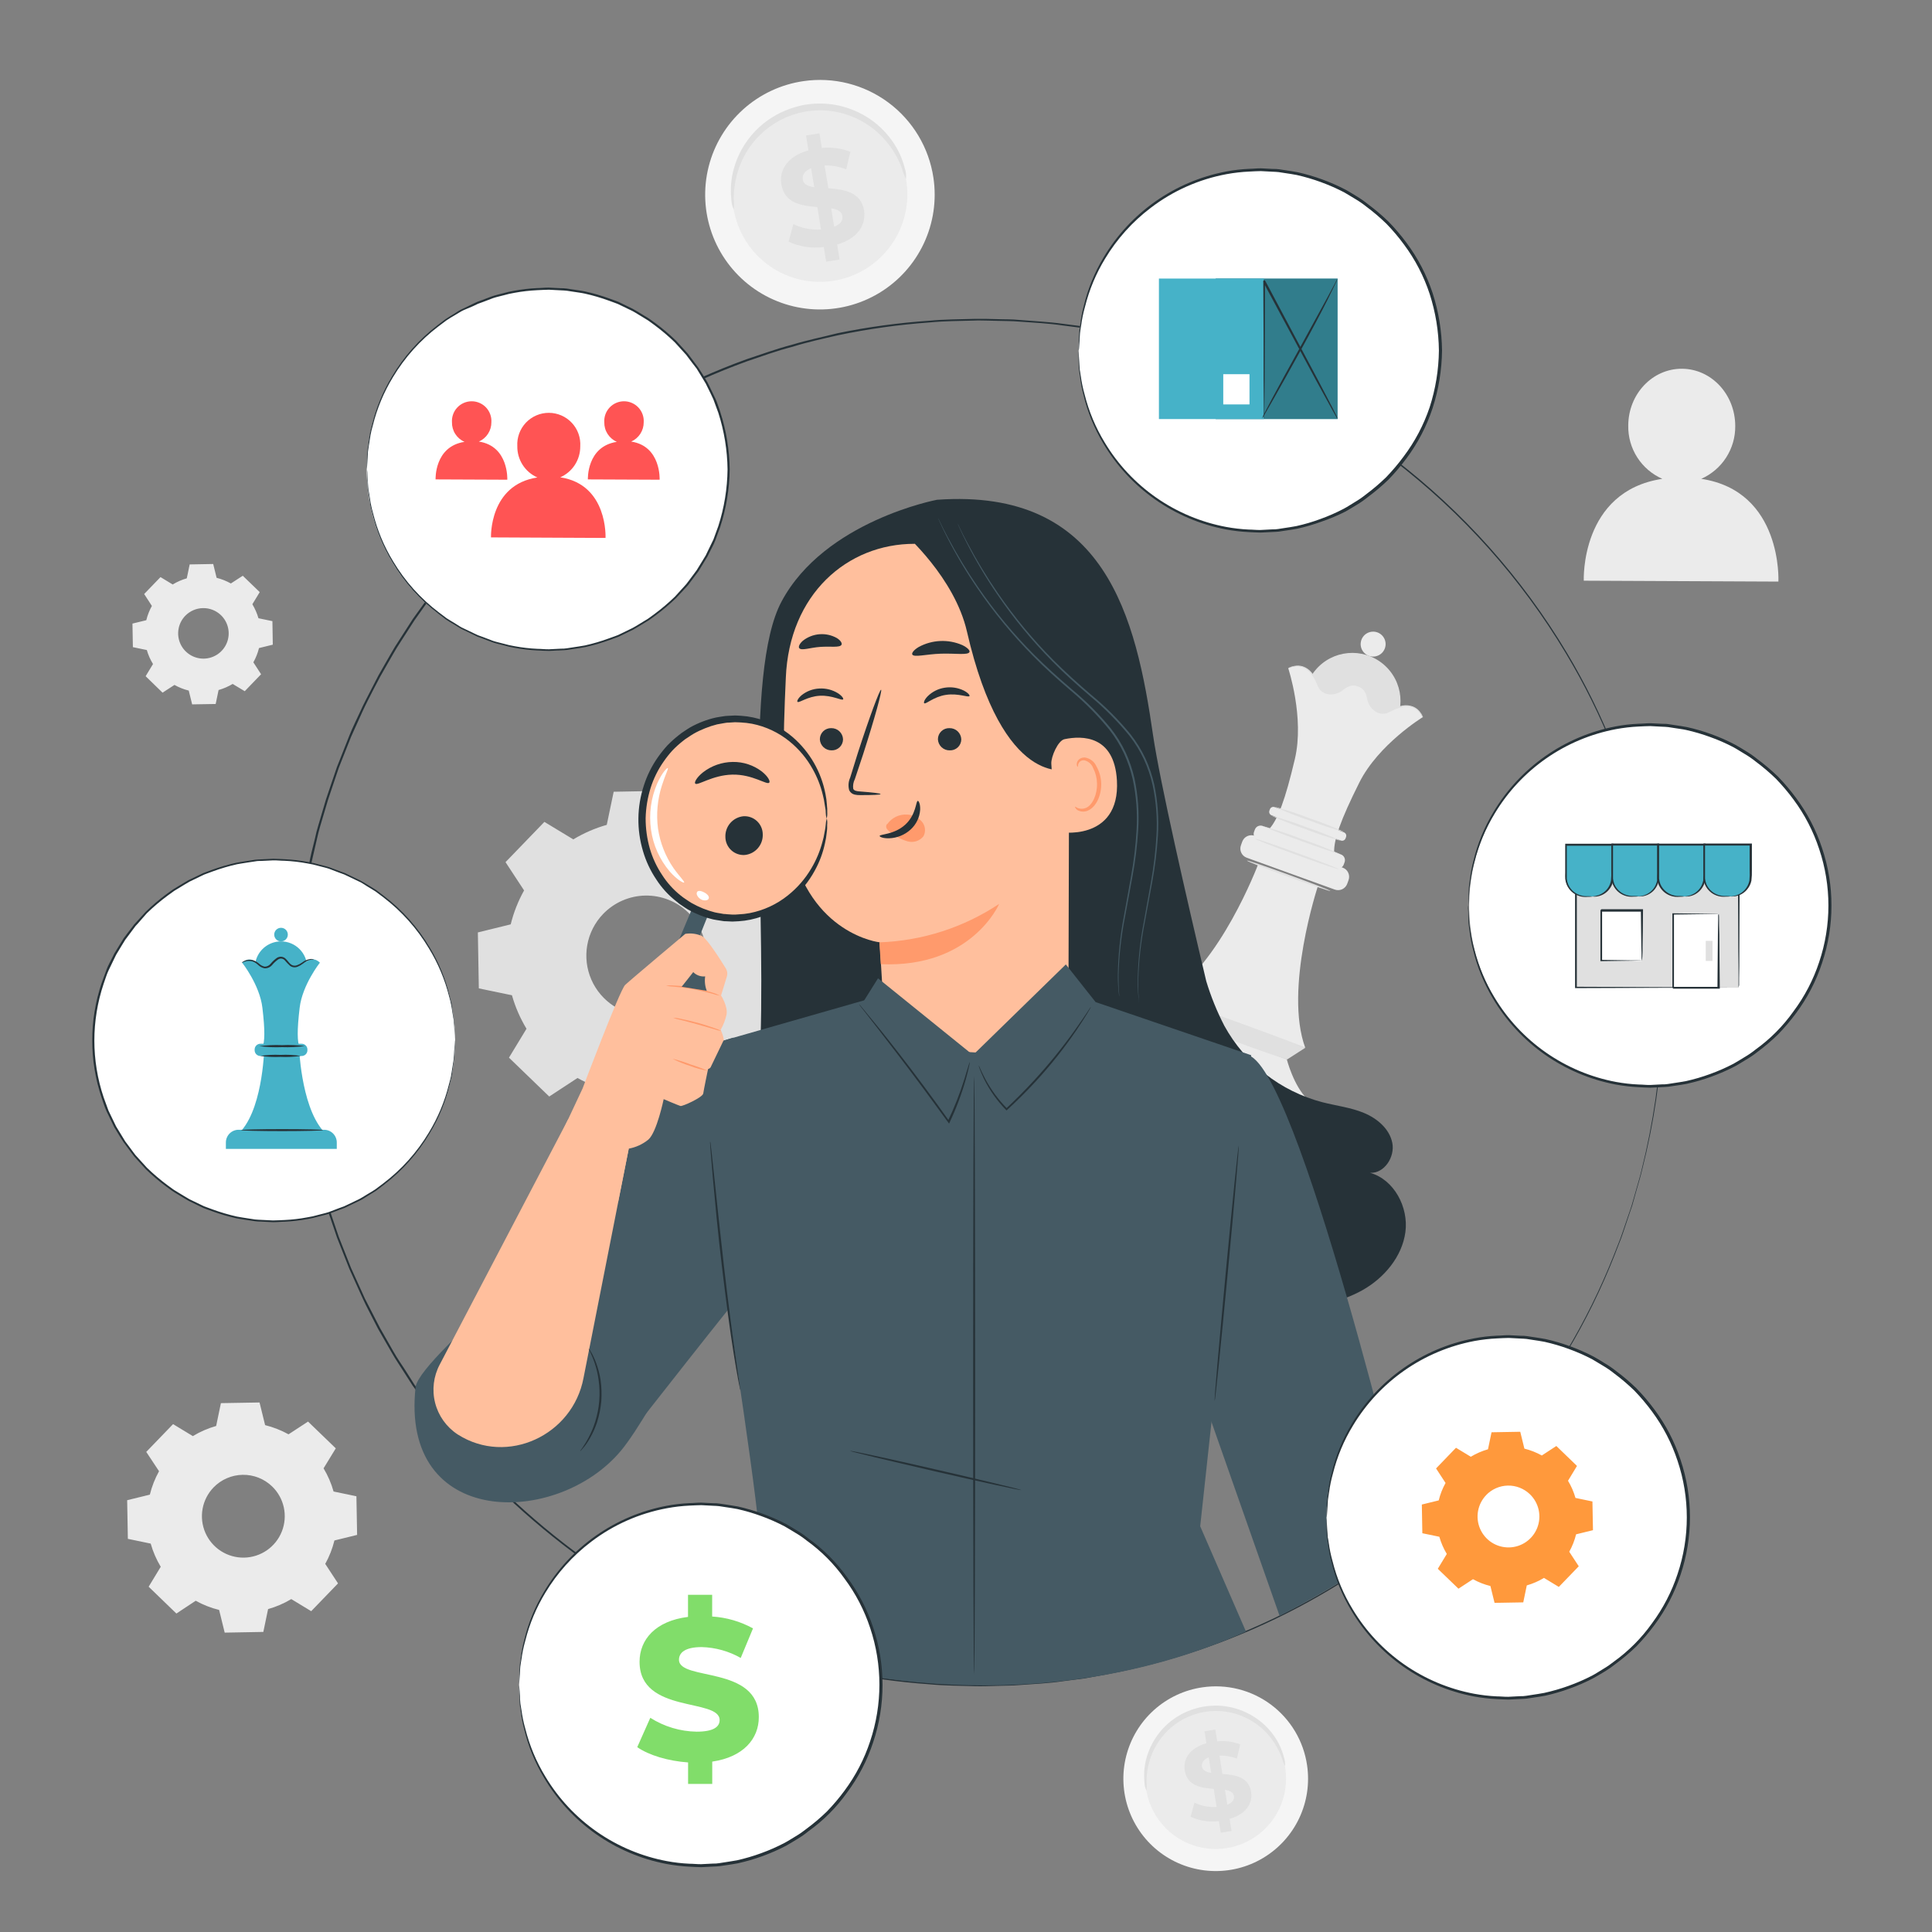 <svg width="403" height="403" viewBox="0 0 403 403" fill="none" xmlns="http://www.w3.org/2000/svg">
<rect x="0" y="0" width="403" height="403" fill="#808080" stroke="none"/>
<path d="M354.865 99.881C356.994 98.94 358.801 97.396 360.062 95.439C361.322 93.482 361.982 91.199 361.958 88.871C361.958 82.302 357.009 76.95 350.843 76.918C344.677 76.886 339.664 82.197 339.64 88.766C339.595 91.114 340.246 93.422 341.511 95.4C342.776 97.378 344.599 98.938 346.749 99.881C329.581 102.468 330.363 121.127 330.363 121.127L370.961 121.313C370.961 121.313 371.888 102.452 354.865 99.881Z" fill="#EBEBEB"/>
<path d="M289.814 152.665C293.363 148.398 292.781 142.06 288.513 138.511C284.245 134.961 277.908 135.544 274.359 139.812C270.809 144.079 271.391 150.416 275.659 153.966C279.927 157.515 286.264 156.933 289.814 152.665Z" fill="#E0E0E0"/>
<path d="M288.87 135.248C288.694 135.732 288.378 136.152 287.963 136.457C287.548 136.761 287.051 136.936 286.537 136.958C286.023 136.981 285.513 136.85 285.073 136.583C284.633 136.316 284.282 135.924 284.064 135.457C283.847 134.991 283.772 134.47 283.851 133.961C283.929 133.452 284.157 132.978 284.505 132.598C284.852 132.219 285.305 131.951 285.805 131.828C286.305 131.706 286.831 131.735 287.314 131.911C287.963 132.147 288.492 132.632 288.783 133.257C289.075 133.883 289.106 134.599 288.87 135.248Z" fill="#EBEBEB"/>
<path d="M234.319 223.771L268.888 236.347C270.419 236.904 271.666 238.046 272.354 239.522C273.043 240.998 273.117 242.687 272.56 244.218L272.144 245.362L226.031 228.587L226.447 227.444C227.004 225.913 228.146 224.666 229.622 223.977C231.099 223.289 232.788 223.215 234.319 223.771Z" fill="#E0E0E0"/>
<path d="M244.372 212.195C244.372 212.195 239.713 215.548 235.715 215.822C234.534 215.878 233.371 216.131 232.274 216.572C231.673 216.791 231.148 217.176 230.758 217.683C230.368 218.19 230.131 218.797 230.073 219.433C229.678 222.182 234.595 223.866 234.595 223.866L253.875 230.878L258.767 217.434L244.372 212.195Z" fill="#EBEBEB"/>
<path d="M270.744 237.021C270.744 237.021 273.291 238.238 274.774 236.062C275.18 235.463 275.408 234.761 275.431 234.038C275.454 233.314 275.27 232.599 274.903 231.976C274.309 230.982 273.577 230.078 272.726 229.292C269.833 226.519 268.414 220.958 268.414 220.958L254.027 215.719L249.135 229.171" fill="#EBEBEB"/>
<path d="M243.162 207.973L244.339 212.188L268.503 220.982L272.267 218.564L243.162 207.973Z" fill="#E0E0E0"/>
<path d="M280.079 180.983L261.722 174.343C260.667 173.962 259.503 174.507 259.122 175.562L258.848 176.319C258.466 177.374 259.012 178.538 260.067 178.919L278.424 185.559C279.479 185.94 280.643 185.395 281.024 184.34L281.298 183.583C281.679 182.528 281.134 181.364 280.079 180.983Z" fill="#EBEBEB"/>
<path d="M279.707 178.225L263.384 172.287C262.723 172.046 261.993 172.387 261.752 173.048L261.579 173.525C261.338 174.186 261.679 174.917 262.34 175.158L278.663 181.095C279.324 181.336 280.054 180.995 280.295 180.334L280.469 179.857C280.709 179.196 280.368 178.465 279.707 178.225Z" fill="#EBEBEB"/>
<path d="M280.324 173.617L265.864 168.357C265.471 168.214 265.036 168.416 264.893 168.81L264.789 169.097C264.646 169.491 264.848 169.925 265.242 170.068L279.701 175.328C280.094 175.471 280.529 175.269 280.672 174.875L280.777 174.588C280.92 174.194 280.717 173.76 280.324 173.617Z" fill="#EBEBEB"/>
<path d="M262.409 180.359C262.409 180.359 254.43 201.501 243.162 207.949L257.751 213.26L268.874 182.689L262.409 180.359Z" fill="#EBEBEB"/>
<path d="M274.886 184.896C274.886 184.896 267.785 206.376 272.266 218.563L257.299 213.122L268.397 182.551L274.886 184.896Z" fill="#EBEBEB"/>
<path d="M296.778 149.593C294.763 145.563 290.966 147.715 289.443 148.456C287.92 149.198 285.768 148.126 285.308 145.619C284.921 143.556 283.777 143.113 283.277 142.992C282.778 142.871 281.665 142.363 280.053 143.701C278.087 145.313 275.749 144.765 275.056 143.217C274.363 141.67 272.831 137.575 268.713 139.381C268.713 139.381 272.138 149.681 270.099 158.33C268.06 166.978 266.553 170.823 264.836 172.838L271.356 175.207L271.768 175.361L278.288 177.73C278.248 175.103 279.562 171.194 283.551 163.222C287.541 155.251 296.778 149.593 296.778 149.593Z" fill="#EBEBEB"/>
<path d="M268.961 236.399C268.921 236.512 261.111 233.771 251.527 230.281C241.944 226.791 234.19 223.882 234.231 223.769C234.271 223.656 242.073 226.397 251.664 229.887C261.256 233.377 269.001 236.294 268.961 236.399Z" fill="#E0E0E0"/>
<path d="M268.647 221.03C268.607 221.143 263.134 219.249 256.428 216.807C249.722 214.365 244.338 212.301 244.338 212.188C244.338 212.076 249.851 213.97 256.565 216.412C263.279 218.854 268.687 220.925 268.647 221.03Z" fill="#E0E0E0"/>
<path d="M272.267 218.564C272.267 218.676 265.682 216.387 257.647 213.47C249.611 210.552 243.139 208.086 243.139 207.973C243.139 207.86 249.724 210.149 257.759 213.075C265.795 216 272.308 218.427 272.267 218.564Z" fill="#E0E0E0"/>
<path d="M277.539 185.865C277.539 185.97 273.573 184.648 268.761 182.899C263.95 181.15 260.097 179.675 260.129 179.53C260.161 179.385 264.103 180.755 268.906 182.504C273.71 184.253 277.579 185.752 277.539 185.865Z" fill="#E0E0E0"/>
<path d="M279.207 181.286C279.166 181.399 275.233 180.069 270.429 178.32C265.626 176.571 261.757 175.096 261.797 174.959C261.837 174.822 265.763 176.176 270.575 177.925C275.386 179.674 279.239 181.181 279.207 181.286Z" fill="#E0E0E0"/>
<path d="M279.449 178.126C279.449 178.23 275.838 177.038 271.469 175.45C267.101 173.862 263.603 172.484 263.643 172.379C266.344 173.135 269.004 174.028 271.614 175.055C274.276 175.945 276.891 176.97 279.449 178.126Z" fill="#E0E0E0"/>
<path d="M279.682 175.384C277.198 174.71 274.753 173.903 272.356 172.966C269.91 172.149 267.51 171.202 265.166 170.129C267.651 170.8 270.096 171.607 272.493 172.547C274.94 173.359 277.34 174.307 279.682 175.384Z" fill="#E0E0E0"/>
<path d="M280.391 173.532C277.904 172.862 275.455 172.055 273.057 171.114C270.612 170.296 268.212 169.349 265.867 168.277C268.355 168.948 270.803 169.755 273.202 170.695C275.647 171.512 278.047 172.459 280.391 173.532Z" fill="#E0E0E0"/>
<path d="M268.695 139.38C268.695 139.38 268.8 139.307 269.018 139.211L269.429 139.041L270.025 138.904C270.292 138.867 270.562 138.845 270.831 138.84C271.137 138.854 271.44 138.906 271.734 138.993C272.452 139.231 273.089 139.667 273.572 140.25C274.146 140.938 274.616 141.706 274.966 142.531C275.123 142.977 275.361 143.389 275.667 143.748C276.01 144.093 276.448 144.326 276.925 144.417C277.447 144.51 277.983 144.486 278.494 144.346C279.006 144.207 279.48 143.956 279.883 143.611C280.356 143.204 280.903 142.892 281.495 142.693C282.132 142.483 282.827 142.532 283.429 142.83C283.739 142.901 284.031 143.038 284.283 143.233C284.544 143.431 284.768 143.674 284.944 143.95C285.27 144.477 285.486 145.063 285.581 145.675C285.665 146.199 285.864 146.699 286.164 147.138C286.463 147.577 286.856 147.944 287.314 148.214C287.74 148.453 288.229 148.557 288.716 148.512C289.18 148.431 289.625 148.268 290.03 148.028C290.829 147.624 291.681 147.337 292.561 147.174C293.306 147.043 294.072 147.118 294.777 147.392C295.065 147.513 295.335 147.67 295.583 147.859C295.78 148.025 295.963 148.205 296.132 148.399L296.494 148.891L296.704 149.278C296.809 149.495 296.865 149.608 296.849 149.616C296.833 149.624 296.76 149.519 296.631 149.326L296.389 148.955L296.011 148.504C295.837 148.333 295.654 148.172 295.463 148.02C295.23 147.85 294.975 147.712 294.705 147.609C294.038 147.373 293.319 147.323 292.625 147.464C291.783 147.643 290.969 147.939 290.207 148.343L289.555 148.665C289.301 148.783 289.028 148.854 288.749 148.875C288.191 148.933 287.629 148.82 287.137 148.552C286.623 148.26 286.181 147.858 285.842 147.374C285.504 146.891 285.277 146.338 285.178 145.755C284.977 144.659 284.477 143.499 283.244 143.2C282.739 142.961 282.163 142.924 281.632 143.096C281.097 143.266 280.601 143.54 280.173 143.902C279.724 144.286 279.195 144.565 278.625 144.717C278.054 144.869 277.456 144.891 276.876 144.78C276.324 144.665 275.821 144.384 275.433 143.974C275.247 143.779 275.092 143.556 274.974 143.313L274.684 142.644C274.36 141.84 273.92 141.088 273.378 140.412C272.939 139.857 272.356 139.434 271.694 139.186C271.432 139.098 271.162 139.038 270.888 139.009C270.643 138.992 270.398 138.992 270.154 139.009L269.574 139.106L269.155 139.235C269.011 139.308 268.855 139.357 268.695 139.38Z" fill="#E0E0E0"/>
<path d="M119.586 175.089C121.768 173.774 124.115 172.755 126.566 172.058L128.009 165.151L139.68 164.941L141.356 171.8C143.831 172.406 146.214 173.341 148.441 174.581L154.341 170.72L162.739 178.829L159.088 184.858C160.403 187.04 161.422 189.387 162.119 191.838L169.026 193.28L169.236 204.951L162.376 206.628C161.767 209.103 160.829 211.486 159.588 213.712L163.457 219.612L155.348 228.011L149.319 224.352C147.138 225.669 144.79 226.691 142.339 227.39L140.897 234.298L129.226 234.499L127.549 227.648C125.074 227.04 122.691 226.102 120.464 224.859L114.565 228.728L106.166 220.62L109.825 214.591C108.506 212.407 107.484 210.057 106.787 207.603L99.879 206.168L99.678 194.497L106.529 192.813C107.139 190.34 108.077 187.96 109.318 185.736L105.449 179.836L113.557 171.438L119.586 175.089ZM125.808 190.645C124.091 192.428 122.941 194.681 122.503 197.118C122.065 199.555 122.36 202.067 123.349 204.337C124.338 206.606 125.978 208.532 128.061 209.87C130.144 211.209 132.577 211.899 135.053 211.855C137.529 211.812 139.936 211.035 141.97 209.624C144.004 208.212 145.575 206.23 146.483 203.927C147.391 201.623 147.597 199.102 147.073 196.682C146.549 194.262 145.32 192.052 143.54 190.33C142.356 189.185 140.958 188.284 139.425 187.68C137.893 187.076 136.256 186.78 134.609 186.809C132.962 186.838 131.337 187.192 129.827 187.85C128.316 188.508 126.951 189.458 125.808 190.645Z" fill="#E0E0E0"/>
<path d="M40.252 299.543C41.763 298.632 43.389 297.927 45.088 297.447L46.079 292.684L54.139 292.547L55.3 297.27C57.005 297.693 58.647 298.338 60.184 299.188L64.254 296.529L70.041 302.114L67.494 306.281C68.403 307.793 69.105 309.419 69.582 311.117L74.345 312.109L74.49 320.169L69.759 321.329C69.341 323.036 68.696 324.679 67.841 326.214L70.509 330.284L64.915 336.079L60.756 333.556C59.244 334.464 57.618 335.166 55.92 335.644L54.929 340.407L46.869 340.552L45.708 335.821C44.002 335.402 42.359 334.757 40.824 333.903L36.794 336.571L31.007 330.977L33.529 326.818C32.619 325.306 31.915 323.68 31.434 321.982L26.671 320.991L26.525 312.931L31.257 311.77C31.676 310.064 32.321 308.421 33.175 306.886L30.507 302.856L36.101 297.06L40.26 299.583L40.252 299.543ZM44.548 310.263C43.359 311.491 42.562 313.045 42.257 314.727C41.951 316.408 42.152 318.143 42.832 319.711C43.513 321.279 44.643 322.61 46.081 323.535C47.518 324.46 49.197 324.938 50.906 324.909C52.615 324.88 54.277 324.344 55.682 323.37C57.086 322.396 58.17 321.027 58.797 319.437C59.423 317.847 59.564 316.106 59.201 314.436C58.838 312.765 57.988 311.24 56.758 310.053C55.11 308.465 52.899 307.595 50.61 307.634C48.321 307.674 46.141 308.619 44.548 310.263Z" fill="#EBEBEB"/>
<path d="M36.027 121.916C36.943 121.358 37.93 120.927 38.961 120.635L39.566 117.733L44.474 117.645L45.184 120.53C46.223 120.788 47.223 121.184 48.158 121.707L50.64 120.095L54.178 123.512L52.639 126.043C53.188 126.956 53.616 127.937 53.913 128.961L56.822 129.565L56.903 134.474L54.025 135.183C53.767 136.222 53.371 137.223 52.849 138.157L54.461 140.64L51.051 144.178L48.529 142.663C47.61 143.214 46.624 143.642 45.595 143.936L44.99 146.846L40.082 146.927L39.372 144.049C38.33 143.791 37.328 143.395 36.39 142.872L33.908 144.484L30.377 141.051L31.917 138.512C31.355 137.603 30.921 136.621 30.627 135.594L27.718 134.99L27.629 130.073L30.514 129.372C30.77 128.33 31.163 127.327 31.683 126.39L30.071 123.907L33.48 120.377L36.019 121.916H36.027ZM38.639 128.453C37.915 129.203 37.429 130.151 37.244 131.177C37.059 132.202 37.181 133.26 37.597 134.216C38.013 135.172 38.702 135.983 39.579 136.547C40.456 137.111 41.48 137.403 42.522 137.385C43.565 137.367 44.578 137.04 45.435 136.446C46.291 135.852 46.953 135.017 47.335 134.048C47.717 133.078 47.803 132.016 47.583 130.998C47.362 129.979 46.844 129.048 46.094 128.324C45.088 127.354 43.738 126.823 42.34 126.847C40.942 126.871 39.611 127.449 38.639 128.453Z" fill="#EBEBEB"/>
<path d="M194.705 37.076C195.406 41.762 194.699 46.55 192.676 50.835C190.653 55.119 187.404 58.707 183.341 61.144C179.277 63.58 174.582 64.756 169.849 64.522C165.117 64.289 160.56 62.656 156.757 59.831C152.953 57.006 150.073 53.115 148.482 48.653C146.891 44.19 146.66 39.355 147.818 34.761C148.977 30.166 151.473 26.019 154.99 22.844C158.507 19.669 162.887 17.61 167.575 16.926C173.844 16.005 180.222 17.61 185.309 21.388C190.396 25.166 193.775 30.808 194.705 37.076Z" fill="#F5F5F5"/>
<path d="M189.072 37.88C189.599 41.452 189.054 45.101 187.507 48.363C185.96 51.626 183.479 54.356 180.38 56.208C177.28 58.06 173.7 58.952 170.094 58.768C166.488 58.585 163.017 57.337 160.121 55.18C157.225 53.023 155.034 50.056 153.825 46.653C152.616 43.251 152.443 39.566 153.33 36.066C154.216 32.565 156.121 29.406 158.803 26.989C161.485 24.572 164.824 23.004 168.398 22.485C170.766 22.139 173.18 22.261 175.5 22.847C177.821 23.433 180.004 24.471 181.924 25.9C183.844 27.33 185.463 29.123 186.689 31.179C187.916 33.235 188.725 35.512 189.072 37.88Z" fill="#EBEBEB"/>
<path d="M188.983 37.334C188.639 36.666 188.369 35.964 188.177 35.238C187.49 33.355 186.513 31.59 185.284 30.007C184.44 28.927 183.481 27.944 182.422 27.073C181.203 26.084 179.862 25.256 178.433 24.607C176.858 23.894 175.188 23.414 173.476 23.18C172.57 23.057 171.657 23.003 170.743 23.019C169.803 23.043 168.866 23.135 167.939 23.293C167.014 23.462 166.104 23.699 165.214 24.002C164.352 24.299 163.513 24.663 162.708 25.09C161.18 25.901 159.776 26.927 158.541 28.137C157.422 29.236 156.45 30.474 155.647 31.82C154.954 33.002 154.392 34.256 153.971 35.56C153.364 37.471 153.057 39.464 153.06 41.468C153.142 42.216 153.142 42.97 153.06 43.717C152.733 43.023 152.558 42.267 152.544 41.501C152.322 39.416 152.491 37.308 153.044 35.286C153.424 33.885 153.965 32.533 154.656 31.256C155.466 29.784 156.472 28.429 157.646 27.226C159.642 25.184 162.084 23.631 164.779 22.689C165.736 22.348 166.716 22.079 167.713 21.883C168.712 21.713 169.722 21.619 170.735 21.6C171.722 21.583 172.709 21.648 173.685 21.794C174.625 21.926 175.553 22.137 176.458 22.422C177.327 22.687 178.176 23.016 178.997 23.406C181.84 24.753 184.287 26.814 186.098 29.386C187.314 31.087 188.199 33.001 188.709 35.028C188.97 35.767 189.063 36.554 188.983 37.334Z" fill="#E0E0E0"/>
<path d="M174.621 50.997L175.128 54.141L172.324 54.584L171.832 51.529C169.33 51.854 166.788 51.466 164.497 50.409L165.489 46.75C167.277 47.616 169.26 48.002 171.244 47.87L170.494 43.187C167.27 42.929 163.627 42.454 162.982 38.448C162.506 35.474 164.255 32.58 168.624 31.371L168.132 28.26L170.929 27.809L171.421 30.863C173.445 30.656 175.489 30.932 177.385 31.669L176.515 35.321C175.076 34.754 173.539 34.48 171.993 34.514L172.799 39.278C176.023 39.504 179.61 39.995 180.247 43.945C180.658 46.903 178.933 49.764 174.621 50.997ZM169.841 39.06L169.196 35.087C167.77 35.659 167.31 36.57 167.455 37.505C167.6 38.44 168.543 38.867 169.841 39.06ZM175.709 45.049C175.548 44.066 174.653 43.663 173.379 43.437L174 47.298C175.378 46.75 175.878 45.944 175.709 45.049Z" fill="#E0E0E0"/>
<path d="M272.646 368.211C273.203 371.982 272.629 375.834 270.996 379.278C269.363 382.722 266.745 385.605 263.473 387.56C260.201 389.516 256.422 390.457 252.615 390.264C248.808 390.071 245.144 388.753 242.086 386.477C239.029 384.201 236.715 381.069 235.439 377.477C234.162 373.885 233.98 369.996 234.915 366.3C235.85 362.605 237.86 359.27 240.691 356.718C243.523 354.165 247.048 352.51 250.82 351.962C253.32 351.595 255.868 351.724 258.319 352.341C260.769 352.959 263.074 354.054 265.101 355.563C267.128 357.072 268.838 358.966 270.132 361.136C271.427 363.306 272.281 365.711 272.646 368.211Z" fill="#F5F5F5"/>
<path d="M268.107 368.864C268.531 371.737 268.094 374.671 266.85 377.295C265.606 379.919 263.611 382.115 261.118 383.605C258.626 385.095 255.747 385.813 252.847 385.666C249.946 385.52 247.155 384.516 244.825 382.782C242.495 381.048 240.732 378.662 239.759 375.926C238.786 373.19 238.646 370.227 239.358 367.411C240.069 364.596 241.6 362.054 243.756 360.109C245.913 358.164 248.598 356.902 251.471 356.484C253.377 356.204 255.318 356.302 257.186 356.773C259.053 357.244 260.809 358.078 262.354 359.228C263.899 360.377 265.202 361.82 266.189 363.473C267.176 365.127 267.828 366.958 268.107 368.864Z" fill="#EBEBEB"/>
<path d="M268.035 368.413C267.768 367.871 267.555 367.304 267.398 366.721C266.848 365.206 266.065 363.786 265.077 362.513C263.623 360.636 261.73 359.144 259.564 358.169C258.947 357.886 258.308 357.652 257.654 357.468C256.974 357.265 256.278 357.117 255.574 357.024C254.849 356.92 254.115 356.877 253.382 356.895C252.626 356.912 251.871 356.985 251.125 357.113C250.381 357.248 249.648 357.439 248.933 357.685C248.239 357.921 247.565 358.212 246.918 358.556C246.289 358.89 245.686 359.27 245.113 359.692C244.564 360.094 244.047 360.536 243.565 361.014C241.87 362.676 240.606 364.726 239.882 366.987C239.392 368.521 239.148 370.123 239.156 371.734C239.215 372.334 239.215 372.939 239.156 373.539C238.884 372.984 238.739 372.376 238.729 371.758C238.556 370.082 238.692 368.388 239.132 366.761C240.002 363.604 241.882 360.818 244.484 358.83C245.093 358.367 245.737 357.952 246.41 357.589C247.106 357.212 247.831 356.891 248.578 356.629C249.351 356.36 250.143 356.153 250.948 356.009C251.747 355.872 252.555 355.794 253.366 355.775C254.159 355.763 254.952 355.817 255.736 355.936C256.492 356.042 257.239 356.209 257.968 356.436C258.67 356.653 259.354 356.923 260.015 357.242C261.231 357.826 262.364 358.568 263.385 359.45C264.265 360.221 265.052 361.092 265.73 362.046C266.704 363.421 267.415 364.965 267.826 366.6C268.028 367.181 268.099 367.801 268.035 368.413Z" fill="#E0E0E0"/>
<path d="M256.486 379.4L256.889 381.931L254.64 382.286L254.245 379.868C252.232 380.123 250.188 379.808 248.345 378.957L249.151 376.015C250.59 376.71 252.184 377.018 253.778 376.91L253.173 373.146C250.578 372.936 247.652 372.549 247.136 369.333C246.749 366.915 248.16 364.61 251.65 363.635L251.255 361.136L253.504 360.773L253.899 363.232C255.525 363.061 257.169 363.279 258.694 363.868L258.009 366.827C256.851 366.379 255.615 366.168 254.374 366.206L254.987 370.034C257.582 370.22 260.468 370.615 260.975 373.79C261.346 376.104 259.96 378.409 256.486 379.4ZM252.641 369.801L252.125 366.577C250.973 367.036 250.602 367.77 250.723 368.511C250.844 369.253 251.594 369.648 252.641 369.801ZM257.389 374.637C257.26 373.831 256.534 373.524 255.511 373.339L256.01 376.45C257.115 375.999 257.501 375.338 257.389 374.612V374.637Z" fill="#E0E0E0"/>
<path d="M346.789 209.109C346.789 209.109 346.789 208.303 346.708 206.796C346.708 206.03 346.66 205.079 346.628 203.951C346.595 202.822 346.571 201.533 346.426 200.018C346.281 198.502 346.184 196.874 346.039 195.036C345.894 193.199 345.564 191.216 345.298 189.056C344.58 184.091 343.614 179.166 342.404 174.298C342.098 172.92 341.639 171.534 341.252 170.091L340.623 167.915L340.309 166.802L339.938 165.69L338.382 161.12C338.132 160.314 337.826 159.564 337.512 158.783C337.197 158.001 336.891 157.171 336.577 156.405C333.826 149.456 330.51 142.743 326.663 136.336C317.286 120.675 305.016 106.941 290.506 95.866C272.879 82.446 252.357 73.337 230.58 69.268L226.171 68.462L221.69 67.89C218.699 67.439 215.653 67.31 212.59 67.084C211.058 66.947 209.511 66.979 207.963 66.923L205.642 66.866C204.836 66.866 204.087 66.818 203.305 66.866C200.186 66.963 197.042 66.947 193.883 67.261C187.473 67.719 181.102 68.61 174.813 69.929C171.637 70.663 168.429 71.348 165.27 72.347C162.046 73.153 158.959 74.322 155.783 75.378C142.901 80.06 130.761 86.575 119.739 94.722C114.078 98.961 108.714 103.582 103.683 108.553C98.619 113.676 93.922 119.148 89.626 124.931L86.459 129.388L83.485 134.006C82.461 135.53 81.607 137.166 80.672 138.745L79.294 141.163L78.02 143.581L76.755 146.056C76.328 146.862 75.949 147.708 75.546 148.563L73.249 153.648C72.566 155.379 71.878 157.114 71.185 158.855L70.669 160.161L70.218 161.491L69.315 164.175L68.421 166.843L67.615 169.559L66.809 172.275L66.43 173.645L66.107 175.024C65.688 176.867 65.264 178.712 64.834 180.561C64.506 182.431 64.173 184.311 63.834 186.203C61.357 201.371 61.357 216.84 63.834 232.008C64.173 233.886 64.504 235.756 64.842 237.65C65.18 239.544 65.648 241.349 66.107 243.187L66.43 244.573C66.543 245.033 66.68 245.484 66.809 245.935L67.615 248.66L68.421 251.376L69.315 254.012L70.218 256.679L70.669 258.009L71.185 259.315L73.24 264.53L75.546 269.616L76.118 270.881L76.755 272.122L78.02 274.589L79.294 277.055L80.672 279.473C81.607 281.085 82.453 282.697 83.485 284.212C84.516 285.728 85.468 287.291 86.451 288.831L89.626 293.288C93.919 299.083 98.616 304.566 103.683 309.698C108.716 314.667 114.08 319.288 119.739 323.529C125.32 327.633 131.181 331.345 137.277 334.636C143.264 337.808 149.457 340.573 155.815 342.913C158.991 343.969 162.11 345.114 165.31 345.944C168.461 346.919 171.677 347.596 174.845 348.362C181.137 349.678 187.511 350.567 193.923 351.022C197.074 351.336 200.226 351.32 203.345 351.417C204.151 351.457 204.901 351.417 205.682 351.417L208.004 351.36C209.551 351.304 211.099 351.36 212.63 351.199C215.693 350.941 218.74 350.812 221.73 350.393L226.211 349.821L230.62 349.015C252.397 344.946 272.92 335.837 290.546 322.417C305.054 311.337 317.324 297.601 326.703 281.939C330.543 275.532 333.856 268.822 336.609 261.878L337.544 259.5C337.858 258.694 338.165 257.945 338.414 257.155L339.97 252.593C340.091 252.214 340.22 251.843 340.341 251.481C340.462 251.118 340.558 250.739 340.663 250.368C340.873 249.635 341.074 248.901 341.284 248.184C341.671 246.749 342.13 245.363 342.436 243.977C343.646 239.112 344.612 234.189 345.33 229.227C345.596 227.067 345.886 225.076 346.072 223.247C346.257 221.417 346.346 219.748 346.458 218.265C346.571 216.782 346.636 215.469 346.66 214.332C346.684 213.196 346.716 212.253 346.74 211.487C346.789 209.964 346.821 209.182 346.821 209.182C346.821 209.182 346.821 209.988 346.821 211.487C346.821 212.253 346.781 213.204 346.757 214.332C346.732 215.461 346.716 216.75 346.579 218.265C346.442 219.781 346.346 221.417 346.209 223.255C346.072 225.092 345.741 227.075 345.483 229.243C344.756 234.19 343.777 239.097 342.549 243.945C342.243 245.331 341.792 246.717 341.397 248.16C341.195 248.877 340.994 249.611 340.784 250.344L340.47 251.465C340.341 251.827 340.22 252.198 340.091 252.569L338.568 257.115C338.318 257.921 338.012 258.678 337.697 259.46C337.383 260.242 337.077 261.072 336.762 261.878C334.019 268.839 330.711 275.565 326.873 281.988C317.499 297.693 305.22 311.468 290.691 322.578C273.036 336.046 252.475 345.196 230.652 349.297L226.235 350.103L221.746 350.683C218.748 351.135 215.685 351.263 212.614 351.489C211.083 351.626 209.535 351.594 207.98 351.658L205.65 351.723C204.844 351.723 204.095 351.763 203.313 351.723C200.185 351.618 197.026 351.634 193.866 351.328C187.438 350.873 181.048 349.985 174.74 348.668C171.516 347.927 168.34 347.242 165.173 346.25C161.949 345.444 158.83 344.275 155.654 343.212C142.729 338.512 130.551 331.969 119.497 323.787C113.817 319.535 108.431 314.904 103.377 309.924C98.299 304.774 93.588 299.274 89.28 293.465C88.216 291.982 87.16 290.491 86.056 289L83.074 284.365C82.05 282.842 81.196 281.198 80.253 279.61L78.866 277.192L77.593 274.718L76.328 272.243L75.763 271.058L75.183 269.793L72.878 264.691C72.193 262.95 71.499 261.209 70.814 259.46L70.299 258.154L69.847 256.816L68.936 254.14L68.01 251.473L67.204 248.74L66.398 246.016C66.269 245.557 66.132 245.105 66.019 244.646L65.696 243.259C65.269 241.406 64.89 239.552 64.423 237.698C63.955 235.844 63.754 233.95 63.415 232.056C60.927 216.843 60.927 201.327 63.415 186.114C63.746 184.228 64.084 182.358 64.423 180.472C64.761 178.586 65.229 176.764 65.696 174.919L66.011 173.532L66.398 172.162L67.204 169.43L68.01 166.706L68.912 164.03L69.823 161.354L70.274 160.016L70.79 158.71C71.475 156.961 72.168 155.22 72.854 153.479C73.539 151.738 74.393 150.078 75.159 148.385C75.529 147.523 75.965 146.693 76.376 145.87L77.649 143.396L78.923 140.922L80.301 138.504C81.244 136.892 82.098 135.28 83.13 133.748L86.104 129.122L89.328 124.648C93.635 118.843 98.345 113.349 103.425 108.206C108.481 103.226 113.866 98.591 119.545 94.335C130.59 86.177 142.75 79.651 155.654 74.959C158.83 73.903 161.965 72.758 165.165 71.92C168.332 70.953 171.556 70.308 174.732 69.502C181.042 68.205 187.432 67.335 193.858 66.899C197.018 66.592 200.177 66.608 203.305 66.512C204.111 66.512 204.868 66.512 205.642 66.512L207.98 66.568C209.527 66.633 211.075 66.568 212.614 66.737C215.677 66.995 218.74 67.124 221.738 67.543L226.227 68.124L230.644 68.93C252.469 73.016 273.032 82.162 290.683 95.632C305.209 106.742 317.488 120.514 326.865 136.215C330.707 142.65 334.018 149.389 336.762 156.365C337.077 157.171 337.383 157.977 337.697 158.742C338.012 159.508 338.318 160.298 338.56 161.088C339.097 162.651 339.613 164.177 340.107 165.666C340.236 166.037 340.357 166.407 340.478 166.778L340.792 167.89C341.002 168.632 341.211 169.357 341.413 170.075C341.8 171.525 342.259 172.912 342.565 174.29C343.768 179.165 344.72 184.099 345.419 189.072C345.677 191.232 345.967 193.231 346.144 195.061C346.321 196.89 346.402 198.559 346.515 200.05C346.628 201.541 346.676 202.847 346.692 203.983C346.708 205.12 346.74 206.063 346.757 206.828C346.781 208.327 346.789 209.109 346.789 209.109Z" fill="#263238"/>
<path d="M285.782 244.639C288.765 244.8 291.005 241.334 290.425 238.4C289.845 235.467 287.266 233.29 284.501 232.146C281.736 231.001 278.722 230.655 275.828 229.913C271.517 228.783 267.481 226.787 263.967 224.046C260.453 221.305 257.534 217.877 255.388 213.971C253.85 210.991 252.588 207.878 251.616 204.669C247.546 187.526 241.944 163.015 240.534 153.464C236.971 128.809 230.684 101.727 195.446 104.25C195.446 104.25 172.016 108.659 163.029 125.464C155.122 140.238 159.684 184.793 158.636 216.888L166.317 221.515L167.51 221.587C168.399 224.871 169.832 227.982 171.75 230.792C178.762 240.794 188.313 248.83 198.662 255.326C219.618 268.456 244.604 275.621 269.195 273.155C274.386 272.631 279.673 271.656 284.187 269.125C288.7 266.594 292.472 262.153 293.157 256.987C293.842 251.82 290.804 246.041 285.782 244.639Z" fill="#263238"/>
<path d="M190.755 113.436L192.963 111.332L216.813 120.899C218.477 120.991 220.046 121.705 221.209 122.9C222.372 124.094 223.044 125.681 223.092 127.347L222.882 204.965C222.882 210.228 221.858 214.79 218.683 218.981L215.338 223.398C207.705 233.473 192.012 232.643 185.975 221.544C185.619 220.914 185.348 220.239 185.169 219.538C185.015 218.968 184.897 218.389 184.815 217.805C184.105 211.558 184.065 206.142 184.065 206.142C183.638 199.291 183.501 196.47 183.493 196.542C183.485 196.615 168.904 194.858 164.955 176.134C162.988 166.817 163.343 154.002 163.915 141.388C164.616 123.962 176.722 113.42 190.755 113.436Z" fill="#FFBF9D"/>
<path d="M195.641 154.198C195.666 154.829 195.937 155.426 196.397 155.86C196.856 156.294 197.467 156.53 198.099 156.519C198.411 156.533 198.722 156.484 199.014 156.375C199.307 156.266 199.574 156.098 199.8 155.883C200.026 155.667 200.206 155.409 200.329 155.122C200.452 154.835 200.516 154.526 200.517 154.214C200.494 153.581 200.223 152.983 199.764 152.547C199.304 152.112 198.692 151.874 198.059 151.885C197.746 151.872 197.435 151.922 197.142 152.032C196.85 152.143 196.583 152.311 196.357 152.527C196.131 152.743 195.952 153.002 195.828 153.289C195.705 153.576 195.641 153.886 195.641 154.198Z" fill="#263238"/>
<path d="M171.016 154.197C171.041 154.821 171.306 155.412 171.757 155.845C172.208 156.277 172.809 156.519 173.434 156.518C173.745 156.531 174.056 156.481 174.348 156.372C174.64 156.262 174.906 156.094 175.132 155.879C175.358 155.664 175.538 155.406 175.661 155.119C175.785 154.833 175.85 154.525 175.852 154.213C175.829 153.58 175.558 152.982 175.098 152.546C174.639 152.111 174.026 151.873 173.393 151.884C173.084 151.875 172.776 151.929 172.488 152.041C172.2 152.153 171.937 152.322 171.716 152.538C171.494 152.754 171.318 153.012 171.198 153.297C171.077 153.581 171.016 153.888 171.016 154.197Z" fill="#263238"/>
<path d="M166.35 146.401C166.665 146.708 168.43 145.257 171.033 145.128C173.637 144.999 175.619 146.216 175.869 145.877C175.998 145.732 175.668 145.176 174.805 144.612C173.638 143.887 172.276 143.541 170.904 143.621C169.547 143.683 168.245 144.177 167.189 145.031C166.439 145.684 166.197 146.272 166.35 146.401Z" fill="#263238"/>
<path d="M192.786 146.692C193.133 146.958 194.745 145.33 197.324 144.943C199.903 144.557 201.991 145.548 202.225 145.193C202.337 145.032 201.951 144.516 201.032 144.041C199.797 143.439 198.406 143.233 197.05 143.452C195.709 143.655 194.467 144.279 193.504 145.234C192.803 145.951 192.633 146.555 192.786 146.692Z" fill="#263238"/>
<path d="M183.686 165.642C183.686 165.489 182.074 165.296 179.415 165.094C178.746 165.054 178.109 164.957 177.972 164.506C177.884 163.823 178.005 163.129 178.318 162.515L180.035 157.349C182.405 149.998 184.065 143.969 183.791 143.872C183.517 143.776 181.333 149.659 178.955 157.01C178.391 158.824 177.843 160.548 177.343 162.201C176.966 163.027 176.892 163.96 177.134 164.836C177.242 165.066 177.401 165.267 177.6 165.425C177.798 165.583 178.03 165.693 178.278 165.747C178.651 165.83 179.033 165.865 179.415 165.852C182.042 165.86 183.686 165.787 183.686 165.642Z" fill="#263238"/>
<path d="M183.43 196.567C192.34 196.259 200.99 193.482 208.416 188.547C208.416 188.547 202.709 201.943 183.728 201.12L183.43 196.567Z" fill="#FF9A6C"/>
<path d="M185.106 171.863C185.57 171.214 186.192 170.695 186.912 170.354C187.633 170.012 188.429 169.86 189.224 169.912C189.801 169.934 190.368 170.072 190.89 170.319C191.413 170.565 191.879 170.915 192.263 171.347C192.634 171.763 192.867 172.284 192.932 172.837C192.997 173.391 192.89 173.951 192.626 174.442C192.232 174.931 191.7 175.292 191.1 175.477C190.5 175.662 189.858 175.664 189.257 175.482C188.002 175.11 186.835 174.49 185.823 173.66C185.511 173.468 185.238 173.219 185.017 172.927C184.913 172.787 184.853 172.62 184.845 172.446C184.836 172.273 184.879 172.101 184.969 171.951" fill="#FF9A6C"/>
<path d="M191.448 167.059C191.02 167.059 191.157 169.88 188.836 172.008C186.515 174.136 183.492 173.983 183.484 174.378C183.484 174.555 184.186 174.894 185.459 174.861C187.118 174.805 188.703 174.163 189.932 173.048C191.115 171.98 191.834 170.494 191.939 168.905C191.988 167.72 191.633 167.035 191.448 167.059Z" fill="#263238"/>
<path d="M190.296 136.522C190.659 137.183 193.182 136.449 196.261 136.353C199.34 136.256 201.903 136.707 202.225 136.014C202.354 135.684 201.83 135.095 200.734 134.563C199.29 133.934 197.722 133.642 196.148 133.709C194.574 133.776 193.036 134.2 191.65 134.95C190.611 135.563 190.135 136.216 190.296 136.522Z" fill="#263238"/>
<path d="M166.72 135.208C167.211 135.781 168.977 135.079 171.129 134.934C173.281 134.789 175.159 135.136 175.529 134.499C175.699 134.185 175.376 133.604 174.554 133.089C173.448 132.471 172.184 132.196 170.921 132.298C169.658 132.4 168.454 132.874 167.461 133.661C166.728 134.314 166.502 134.934 166.72 135.208Z" fill="#263238"/>
<path d="M222.584 160.498C222.584 160.498 209.245 164.649 201.693 131.716C199.106 120.432 188.668 111.332 188.668 111.332L192.899 110.059C192.899 110.059 219.215 117.474 219.659 117.804C220.102 118.135 226.3 131.418 226.3 131.418L222.584 160.498Z" fill="#263238"/>
<path d="M219.295 159.276C219.231 157.866 220.689 154.44 222.068 154.182C225.743 153.416 232.441 153.376 232.981 162.798C233.706 175.694 220.641 173.744 220.593 173.373C220.544 173.002 219.529 164.128 219.295 159.276Z" fill="#FFBF9D"/>
<path d="M224.252 168.277C224.301 168.228 224.486 168.422 224.873 168.575C225.419 168.77 226.02 168.747 226.549 168.511C227.879 167.938 228.903 165.714 228.83 163.392C228.803 162.287 228.528 161.201 228.024 160.217C227.879 159.825 227.642 159.473 227.331 159.192C227.021 158.912 226.648 158.71 226.243 158.605C225.981 158.552 225.709 158.592 225.473 158.718C225.237 158.845 225.054 159.05 224.954 159.298C224.8 159.669 224.897 159.919 224.833 159.943C224.768 159.967 224.542 159.741 224.615 159.209C224.673 158.897 224.835 158.613 225.074 158.403C225.416 158.118 225.855 157.976 226.3 158.008C226.828 158.088 227.327 158.3 227.75 158.626C228.173 158.952 228.506 159.38 228.718 159.87C229.33 160.951 229.668 162.166 229.701 163.409C229.765 166.004 228.572 168.511 226.743 169.155C226.403 169.275 226.04 169.316 225.682 169.277C225.323 169.238 224.978 169.119 224.671 168.93C224.293 168.583 224.204 168.301 224.252 168.277Z" fill="#FF9A6C"/>
<path d="M233.458 207.899C233.261 206.408 233.167 204.905 233.176 203.401C233.233 199.3 233.651 195.211 234.425 191.182C234.884 188.627 235.384 185.831 235.924 182.832C236.508 179.635 236.893 176.405 237.077 173.16C237.295 169.588 237.024 166.003 236.271 162.505C235.851 160.666 235.243 158.875 234.457 157.161C233.632 155.404 232.61 153.746 231.41 152.22C228.992 149.246 226.293 146.512 223.35 144.056C220.529 141.638 217.829 139.22 215.427 136.761C211.149 132.429 207.275 127.716 203.853 122.68C201.543 119.294 199.448 115.764 197.583 112.114C196.922 110.824 196.438 109.809 196.124 109.107C195.971 108.769 195.85 108.511 195.769 108.301C195.723 108.214 195.685 108.122 195.656 108.027C195.712 108.109 195.761 108.195 195.801 108.285C195.898 108.468 196.027 108.737 196.188 109.091C196.519 109.776 196.994 110.784 197.703 112.065C199.614 115.681 201.738 119.18 204.063 122.543C207.502 127.543 211.384 132.223 215.661 136.528C218.079 138.946 220.755 141.364 223.576 143.782C226.555 146.245 229.287 148.993 231.733 151.987C232.951 153.534 233.986 155.216 234.82 157C235.616 158.737 236.229 160.552 236.649 162.416C237.393 165.946 237.65 169.561 237.415 173.16C237.215 176.406 236.817 179.636 236.222 182.832C235.666 185.831 235.15 188.627 234.683 191.174C233.887 195.188 233.431 199.262 233.321 203.353C233.321 204.804 233.321 205.932 233.409 206.69L233.466 207.56C233.478 207.673 233.475 207.787 233.458 207.899Z" fill="#455A64"/>
<path d="M237.599 209.118C237.398 207.627 237.303 206.124 237.317 204.62C237.377 200.516 237.798 196.424 238.575 192.393C239.034 189.838 239.534 187.041 240.074 184.043C240.654 180.846 241.039 177.616 241.226 174.371C241.444 170.799 241.173 167.214 240.42 163.716C240.001 161.877 239.393 160.086 238.607 158.372C237.782 156.615 236.76 154.957 235.56 153.431C233.127 150.457 230.414 147.723 227.46 145.266C224.639 142.848 221.939 140.43 219.537 137.972C215.257 133.642 211.382 128.929 207.963 123.891C205.652 120.505 203.558 116.975 201.692 113.325C201.031 112.035 200.547 111.02 200.233 110.318L199.87 109.512C199.828 109.424 199.793 109.332 199.766 109.238L199.911 109.496C199.999 109.69 200.128 109.94 200.298 110.302C200.628 110.995 201.104 111.995 201.813 113.276C203.724 116.892 205.847 120.391 208.172 123.754C211.609 128.753 215.488 133.434 219.762 137.738C222.18 140.156 224.856 142.574 227.685 144.992C230.664 147.456 233.396 150.204 235.842 153.198C237.057 154.747 238.093 156.429 238.929 158.211C239.726 159.948 240.339 161.763 240.759 163.627C241.498 167.158 241.755 170.772 241.524 174.371C241.325 177.616 240.926 180.846 240.332 184.043C239.775 187.041 239.26 189.838 238.792 192.385C237.996 196.402 237.54 200.479 237.43 204.572C237.43 206.015 237.43 207.143 237.511 207.901C237.511 208.271 237.559 208.562 237.567 208.771C237.595 208.885 237.605 209.001 237.599 209.118Z" fill="#455A64"/>
<path d="M145.491 227.664C139.938 231.21 133.732 236.957 130.79 242.857C125.47 253.545 88.16 282.254 86.702 289.21C83.349 318.911 116.201 318.524 129.5 302.638C136.383 294.417 151.552 263.612 151.552 263.612L145.491 227.664Z" fill="#455A64"/>
<path d="M103.225 273.591C103.225 273.591 127.888 233.887 132.724 228.334C140.131 219.839 153.003 216.438 153.003 216.438L155.776 268.497C155.945 267.78 130.29 300.568 130.29 300.568C130.29 300.568 106.328 282.763 103.225 273.591Z" fill="#455A64"/>
<path d="M118.546 233.418L91.731 284.623C90.424 287.074 90.078 289.923 90.76 292.616C91.443 295.308 93.105 297.648 95.422 299.179L95.535 299.252C105.82 305.756 119.449 299.405 121.714 287.452L131.152 239.6L118.546 233.418Z" fill="#FFBF9D"/>
<path d="M144.636 188.863L127.428 229.953L131.345 231.597L148.029 190.048L144.636 188.863Z" fill="#455A64"/>
<path d="M172.371 172.321C173.303 160.87 165.465 150.888 154.866 150.026C144.266 149.164 134.919 157.748 133.987 169.199C133.056 180.65 140.893 190.632 151.493 191.495C162.092 192.357 171.44 183.773 172.371 172.321Z" fill="#FFBF9D"/>
<path d="M172.434 170.766C172.311 170.339 172.245 169.897 172.241 169.453C172.241 169.235 172.241 168.993 172.184 168.735C172.128 168.477 172.096 168.187 172.039 167.873C171.946 167.16 171.806 166.455 171.62 165.761C171.163 163.877 170.447 162.065 169.492 160.377C168.278 158.192 166.658 156.258 164.721 154.679C162.449 152.816 159.752 151.542 156.87 150.971C156.093 150.826 155.307 150.735 154.517 150.697C154.114 150.697 153.711 150.64 153.3 150.649L152.067 150.729C151.865 150.729 151.655 150.729 151.446 150.769L150.825 150.874C150.414 150.955 150.019 151.011 149.576 151.1C148.731 151.311 147.901 151.58 147.094 151.906C146.261 152.231 145.453 152.616 144.676 153.058C144.281 153.292 143.87 153.558 143.515 153.808C143.118 154.046 142.741 154.316 142.386 154.614C141.633 155.209 140.922 155.855 140.259 156.548C139.594 157.28 138.98 158.055 138.421 158.87C137.241 160.556 136.325 162.412 135.705 164.375C135.074 166.421 134.727 168.545 134.673 170.686C134.671 172.819 134.964 174.943 135.544 176.997C136.112 178.955 136.98 180.815 138.115 182.51C139.155 184.136 140.457 185.579 141.967 186.782C142.318 187.073 142.687 187.343 143.072 187.588C143.458 187.837 143.829 188.111 144.216 188.337C144.995 188.781 145.803 189.171 146.634 189.506C147.437 189.83 148.261 190.099 149.1 190.312C149.512 190.409 149.906 190.465 150.35 190.537L150.962 190.65C151.172 190.65 151.381 190.65 151.583 190.699L152.816 190.779C153.227 190.779 153.622 190.779 154.033 190.731C154.826 190.7 155.615 190.611 156.395 190.465C159.301 189.899 162.025 188.635 164.334 186.782C166.314 185.21 167.984 183.283 169.259 181.099C170.257 179.417 171.019 177.605 171.523 175.715C171.73 175.026 171.889 174.323 171.999 173.611C172.055 173.297 172.12 173.015 172.16 172.749L172.241 172.032C172.254 171.585 172.33 171.143 172.466 170.718C172.564 171.157 172.588 171.609 172.539 172.056C172.539 172.274 172.539 172.523 172.539 172.789C172.539 173.055 172.483 173.354 172.45 173.676C172.379 174.414 172.258 175.146 172.088 175.868C171.669 177.859 170.958 179.777 169.976 181.559C168.716 183.903 167.016 185.982 164.971 187.684C162.558 189.741 159.672 191.164 156.572 191.827C155.743 192.002 154.903 192.115 154.057 192.166C153.63 192.166 153.195 192.23 152.76 192.23L151.438 192.166C151.22 192.166 150.995 192.166 150.777 192.117L150.116 192.012C149.673 191.94 149.221 191.883 148.77 191.787C146.935 191.346 145.169 190.654 143.523 189.731C143.104 189.49 142.717 189.208 142.29 188.925C141.867 188.658 141.466 188.359 141.089 188.031C139.448 186.753 138.034 185.208 136.906 183.461C135.673 181.635 134.732 179.628 134.117 177.513C132.789 173.057 132.85 168.302 134.294 163.883C134.966 161.767 135.958 159.766 137.236 157.951C137.847 157.078 138.515 156.246 139.235 155.46C139.958 154.721 140.728 154.029 141.54 153.389C141.926 153.068 142.333 152.771 142.757 152.502C143.176 152.236 143.563 151.954 144.015 151.696C144.86 151.229 145.738 150.822 146.642 150.479C147.513 150.146 148.408 149.877 149.318 149.673C149.761 149.577 150.213 149.528 150.664 149.448L151.325 149.351C151.547 149.325 151.77 149.312 151.994 149.311L153.308 149.246C153.751 149.246 154.178 149.294 154.605 149.311C155.448 149.363 156.286 149.479 157.112 149.657C160.164 150.315 163.002 151.728 165.366 153.768C168.905 156.835 171.307 161.007 172.184 165.608C172.336 166.331 172.435 167.063 172.483 167.8C172.483 168.123 172.547 168.413 172.555 168.687C172.563 168.961 172.555 169.203 172.555 169.42C172.587 169.873 172.546 170.327 172.434 170.766Z" fill="#263238"/>
<path d="M159.104 174.009C159.151 175.076 158.786 176.12 158.086 176.927C157.386 177.734 156.403 178.241 155.34 178.345C154.826 178.377 154.312 178.304 153.827 178.13C153.342 177.957 152.898 177.687 152.521 177.336C152.144 176.986 151.842 176.562 151.634 176.091C151.426 175.62 151.316 175.112 151.31 174.597C151.266 173.531 151.631 172.488 152.331 171.681C153.031 170.875 154.012 170.367 155.074 170.261C155.588 170.229 156.103 170.302 156.588 170.476C157.072 170.649 157.517 170.92 157.894 171.27C158.27 171.621 158.572 172.044 158.78 172.515C158.988 172.986 159.099 173.494 159.104 174.009Z" fill="#263238"/>
<path d="M160.458 163.255C159.974 163.811 157 161.49 152.777 161.579C148.553 161.667 145.475 163.997 145.015 163.441C144.789 163.199 145.289 162.191 146.627 161.111C148.406 159.728 150.588 158.964 152.841 158.935C155.048 158.897 157.203 159.61 158.951 160.958C160.257 162.006 160.7 162.997 160.458 163.255Z" fill="#263238"/>
<path d="M142.702 184.082C142.605 184.243 141.283 183.582 139.687 181.768C137.591 179.297 136.241 176.281 135.794 173.072C135.332 169.804 135.778 166.471 137.084 163.44C138.1 161.159 139.163 160.071 139.309 160.216C139.454 160.361 138.76 161.643 138.059 163.875C137.136 166.765 136.86 169.822 137.253 172.83C137.688 175.782 138.791 178.597 140.477 181.059C141.791 182.913 142.847 183.88 142.702 184.082Z" fill="white"/>
<path d="M147.869 187.306C147.842 187.431 147.777 187.544 147.683 187.631C147.589 187.717 147.471 187.773 147.345 187.79C146.954 187.865 146.549 187.794 146.208 187.588C145.848 187.399 145.564 187.092 145.402 186.718C145.34 186.603 145.312 186.473 145.322 186.343C145.332 186.213 145.38 186.088 145.459 185.984C145.781 185.694 146.362 185.872 146.902 186.154C147.442 186.436 147.901 186.863 147.869 187.306Z" fill="white"/>
<path d="M121.535 227.017C121.535 227.017 129.273 206.512 130.401 205.448C131.53 204.384 142.951 194.793 142.951 194.793C144.144 194.599 145.368 194.768 146.465 195.276C147.585 195.929 150.309 200.233 151.398 201.998C151.544 202.237 151.641 202.503 151.684 202.779C151.727 203.056 151.714 203.339 151.647 203.61L150.406 207.64C150.406 207.64 151.897 209.986 151.543 211.67C151.293 212.779 150.88 213.843 150.318 214.83C151.078 216.298 151.262 217.997 150.833 219.593C150.253 221.09 149.131 222.313 147.69 223.019C147.69 223.019 146.803 227.291 146.691 228.097C146.578 228.903 142.37 230.821 141.935 230.7C141.5 230.579 138.437 229.273 138.437 229.273C138.437 229.273 137.019 236.157 135.245 237.712C134.061 238.676 132.653 239.324 131.151 239.598L128.959 250.568L115.361 240.187L121.535 227.017Z" fill="#FFBF9D"/>
<path d="M140.283 220.844C141.542 221.146 142.779 221.536 143.983 222.012C145.22 222.394 146.436 222.841 147.626 223.35C146.345 223.144 145.091 222.798 143.886 222.319C142.643 221.936 141.438 221.442 140.283 220.844Z" fill="#FF9A6C"/>
<path d="M140.389 212.285C140.903 212.298 141.414 212.368 141.912 212.495C142.847 212.68 144.129 212.97 145.523 213.349C146.917 213.728 148.175 214.155 149.069 214.469C149.563 214.618 150.039 214.82 150.488 215.074C149.983 214.987 149.487 214.858 149.005 214.687C148.094 214.421 146.837 214.05 145.442 213.663C144.048 213.277 142.783 212.954 141.872 212.72C141.364 212.626 140.867 212.48 140.389 212.285Z" fill="#FF9A6C"/>
<path d="M138.914 205.619C139.475 205.539 140.043 205.525 140.607 205.579C141.959 205.631 143.306 205.782 144.637 206.03C145.975 206.276 147.295 206.615 148.586 207.046C149.134 207.198 149.661 207.414 150.158 207.691C149.61 207.59 149.071 207.447 148.546 207.264C147.546 206.99 146.128 206.635 144.596 206.345C143.065 206.055 141.622 205.901 140.566 205.805C140.012 205.783 139.46 205.721 138.914 205.619Z" fill="#FF9A6C"/>
<path d="M147.425 206.674C147.058 205.717 146.944 204.682 147.094 203.668C146.638 203.715 146.178 203.658 145.747 203.504C145.316 203.349 144.925 203.099 144.604 202.773C143.886 203.676 142.927 204.925 142.186 205.828L147.425 206.674Z" fill="#455A64"/>
<path d="M147.627 223.875L151.609 271.066C151.609 271.066 158.927 318.386 158.387 321.731C157.847 325.076 151.286 341.39 151.286 341.39C179.609 352.843 222.085 357.316 259.903 340.334L250.352 318.37L260.991 220.111L222.504 206.965C222.504 206.965 220.183 220.989 201.742 219.434C183.301 217.878 183.631 207.698 183.631 207.698L150.915 217.056L147.627 223.875Z" fill="#455A64"/>
<path d="M293.924 319.886C293.924 319.886 270.397 220.845 259.999 220.039L252.197 295.158L266.915 337.07C276.958 331.855 286.178 326.213 293.924 319.886Z" fill="#455A64"/>
<path d="M258.394 238.949C258.515 238.949 257.484 250.902 256.089 265.62C254.695 280.337 253.486 292.266 253.365 292.258C253.244 292.25 254.284 280.305 255.67 265.579C257.057 250.854 258.282 238.933 258.394 238.949Z" fill="#263238"/>
<path d="M148.135 238.094C148.186 238.264 148.216 238.44 148.223 238.618C148.272 239.005 148.336 239.504 148.409 240.133C148.554 241.495 148.764 243.357 149.013 245.694C149.513 250.401 150.182 256.898 151.004 264.055C151.826 271.212 152.681 277.701 153.358 282.375C153.704 284.681 153.978 286.559 154.164 287.913L154.381 289.42C154.419 289.595 154.435 289.773 154.43 289.952C154.37 289.785 154.326 289.612 154.301 289.436C154.22 289.049 154.123 288.557 154.003 287.945C153.753 286.647 153.43 284.761 153.051 282.424C152.294 277.749 151.439 271.277 150.577 264.103C149.715 256.93 149.126 250.401 148.699 245.727C148.506 243.405 148.344 241.511 148.232 240.141C148.191 239.52 148.151 239.013 148.127 238.626C148.106 238.449 148.109 238.27 148.135 238.094Z" fill="#263238"/>
<path d="M179.383 210.078L183.147 204.065L202.958 220.073L222.326 201.172L228.5 208.982L205.054 234.105L179.383 210.078Z" fill="#455A64"/>
<path d="M202.305 221.466C202.273 221.792 202.216 222.115 202.136 222.433C201.999 223.054 201.789 223.964 201.475 225.093C200.602 228.176 199.475 231.182 198.106 234.08L197.969 234.378L197.775 234.112C196.163 231.936 194.455 229.542 192.593 227.035C188.966 222.143 185.605 217.774 183.155 214.615L180.253 210.883L179.447 209.859C179.27 209.617 179.181 209.489 179.197 209.48C179.313 209.576 179.419 209.684 179.512 209.803L180.318 210.778C181.035 211.633 182.067 212.882 183.324 214.437C185.831 217.54 189.232 221.893 192.867 226.785C194.729 229.292 196.47 231.694 198.025 233.886H197.695C199.074 231.02 200.24 228.057 201.185 225.02C201.531 223.9 201.781 223.005 201.991 222.393C202.071 222.076 202.176 221.766 202.305 221.466Z" fill="#263238"/>
<path d="M227.549 210.036C227.505 210.161 227.445 210.28 227.372 210.39L226.808 211.365C226.3 212.171 225.55 213.405 224.559 214.855C221.987 218.631 219.142 222.214 216.047 225.575C213.992 227.8 211.945 229.807 210.091 231.507L209.954 231.628L209.825 231.499C207.976 229.601 206.434 227.425 205.255 225.051C204.836 224.181 204.546 223.439 204.369 222.988C204.268 222.74 204.19 222.484 204.135 222.222C204.276 222.448 204.392 222.689 204.481 222.94C204.691 223.415 205.013 224.1 205.457 224.947C206.685 227.27 208.249 229.399 210.099 231.266H209.833C211.671 229.557 213.694 227.542 215.733 225.325C218.814 221.976 221.681 218.436 224.317 214.727C225.333 213.3 226.122 212.131 226.671 211.317L227.291 210.366C227.452 210.132 227.533 210.028 227.549 210.036Z" fill="#263238"/>
<path d="M203.2 349.234C203.087 349.234 202.99 321.298 202.99 286.849C202.99 252.401 203.087 224.465 203.2 224.465C203.313 224.465 203.409 252.393 203.409 286.849C203.409 321.306 203.313 349.234 203.2 349.234Z" fill="#263238"/>
<path d="M213.057 310.827C213.057 310.94 204.997 309.215 195.132 306.934C185.266 304.653 177.271 302.751 177.303 302.638C177.335 302.525 185.363 304.25 195.228 306.523C205.094 308.796 213.081 310.714 213.057 310.827Z" fill="#263238"/>
<path d="M121.035 302.692C120.963 302.644 121.841 301.669 122.776 299.863C123.338 298.804 123.8 297.695 124.155 296.551C125.033 293.743 125.275 290.775 124.864 287.862C124.706 286.676 124.437 285.507 124.058 284.372C123.405 282.429 122.728 281.333 122.801 281.293C123.001 281.518 123.17 281.771 123.3 282.043C123.488 282.341 123.652 282.654 123.792 282.978C124 283.399 124.183 283.832 124.34 284.275C124.769 285.417 125.08 286.6 125.267 287.805C125.482 289.286 125.536 290.786 125.428 292.279C125.288 293.77 124.991 295.242 124.542 296.671C124.16 297.832 123.66 298.95 123.05 300.008C122.821 300.416 122.57 300.811 122.301 301.193C122.106 301.475 121.893 301.744 121.664 301.999C121.269 302.475 121.06 302.716 121.035 302.692Z" fill="#263238"/>
<path d="M306.498 186.992C306.103 194.611 308.026 202.171 312.015 208.674C316.004 215.177 321.87 220.318 328.841 223.419C335.812 226.52 343.558 227.435 351.059 226.043C358.561 224.651 365.463 221.018 370.857 215.623C376.251 210.228 379.883 203.324 381.273 195.823C382.664 188.321 381.747 180.575 378.644 173.605C375.542 166.635 370.399 160.769 363.895 156.782C357.391 152.795 349.831 150.873 342.212 151.27C332.896 151.756 324.09 155.675 317.495 162.272C310.899 168.869 306.982 177.676 306.498 186.992Z" fill="white"/>
<path d="M306.281 188.863C306.281 188.863 306.281 188.653 306.281 188.25C306.281 187.847 306.281 187.218 306.337 186.453L306.386 185.131C306.434 184.639 306.523 184.115 306.603 183.519C306.75 182.194 306.995 180.882 307.337 179.594C308.187 176.031 309.579 172.619 311.464 169.478C314.202 164.852 317.891 160.86 322.287 157.765C326.683 154.671 331.686 152.545 336.965 151.529C338.562 151.228 340.178 151.039 341.801 150.965C342.607 150.965 343.413 150.852 344.276 150.86L346.791 150.981C347.218 150.981 347.645 150.981 348.064 151.061L349.329 151.255C350.176 151.392 351.038 151.488 351.892 151.666C353.613 152.046 355.306 152.539 356.962 153.141C358.655 153.751 360.303 154.478 361.895 155.317C362.701 155.752 363.507 156.26 364.265 156.727C365.068 157.208 365.836 157.747 366.562 158.339C368.081 159.463 369.524 160.685 370.882 161.999C372.222 163.384 373.468 164.857 374.614 166.408C376.983 169.583 378.823 173.122 380.062 176.886C382.685 184.674 382.685 193.107 380.062 200.896C378.825 204.659 376.988 208.198 374.622 211.374C373.476 212.924 372.226 214.394 370.882 215.775C369.529 217.093 368.088 218.318 366.57 219.442C365.841 220.022 365.07 220.547 364.265 221.014C363.459 221.49 362.701 221.997 361.895 222.425C358.723 224.072 355.349 225.299 351.86 226.076C351.006 226.253 350.143 226.35 349.297 226.487L348.032 226.68C347.613 226.737 347.185 226.729 346.758 226.761L344.244 226.882C343.438 226.882 342.591 226.809 341.769 226.777C340.146 226.699 338.53 226.508 336.933 226.205C331.646 225.192 326.635 223.068 322.231 219.972C317.828 216.876 314.133 212.879 311.391 208.247C309.511 205.102 308.122 201.688 307.272 198.124C306.93 196.838 306.685 195.529 306.539 194.206C306.458 193.634 306.37 193.102 306.321 192.594L306.273 191.273C306.273 190.467 306.273 189.902 306.216 189.475C306.16 189.048 306.216 188.863 306.216 188.863C306.216 188.863 306.216 189.072 306.281 189.475C306.345 189.878 306.353 190.499 306.402 191.265C306.402 191.66 306.458 192.071 306.482 192.578C306.507 193.086 306.644 193.586 306.724 194.15C306.9 195.465 307.17 196.766 307.53 198.043C308.416 201.567 309.829 204.936 311.721 208.037C314.462 212.599 318.136 216.53 322.504 219.571C326.871 222.612 331.833 224.694 337.062 225.681C338.628 225.969 340.211 226.149 341.801 226.221C342.607 226.221 343.413 226.334 344.219 226.318L346.694 226.189C347.113 226.189 347.5 226.189 347.943 226.108L349.192 225.915C349.998 225.778 350.877 225.681 351.715 225.503C353.409 225.126 355.076 224.636 356.704 224.037C358.379 223.433 360.011 222.716 361.589 221.893C362.395 221.457 363.136 220.958 363.918 220.498C364.707 220.036 365.462 219.516 366.175 218.943C369.234 216.746 371.908 214.058 374.09 210.987C376.424 207.869 378.237 204.393 379.458 200.695C382.037 193.037 382.037 184.745 379.458 177.087C378.241 173.386 376.437 169.906 374.114 166.778C372.988 165.254 371.763 163.805 370.447 162.442C369.111 161.147 367.692 159.941 366.199 158.831C365.484 158.26 364.73 157.74 363.942 157.276C363.136 156.808 362.403 156.308 361.613 155.881C360.038 155.051 358.406 154.334 356.728 153.737C355.1 153.138 353.433 152.648 351.739 152.27C350.933 152.093 350.055 151.996 349.225 151.859L347.975 151.666C347.556 151.609 347.169 151.609 346.718 151.585L344.244 151.456C343.438 151.456 342.632 151.521 341.826 151.545C340.235 151.62 338.652 151.803 337.086 152.093C331.86 153.076 326.9 155.155 322.535 158.193C318.17 161.231 314.498 165.16 311.762 169.72C309.869 172.821 308.456 176.191 307.571 179.715C307.211 180.989 306.942 182.287 306.765 183.6C306.684 184.172 306.579 184.696 306.523 185.212C306.466 185.727 306.466 186.13 306.442 186.525C306.394 187.288 306.353 187.885 306.321 188.315C306.281 188.653 306.281 188.863 306.281 188.863Z" fill="#263238"/>
<path d="M362.637 177.07H328.664V206.038H362.637V177.07Z" fill="#E0E0E0"/>
<path d="M362.637 206.04C362.637 206.04 362.637 205.847 362.637 205.492C362.637 205.137 362.637 204.597 362.637 203.936C362.637 202.558 362.637 200.567 362.589 198.045C362.589 192.975 362.541 185.761 362.5 177.089L362.678 177.266H328.713C328.776 177.193 328.844 177.123 328.914 177.056V184.802C328.914 187.344 328.914 189.831 328.914 192.265C328.914 197.101 328.914 201.736 328.914 206.016L328.729 205.83L353.247 205.927L360.203 205.976H362.049H362.702H362.557H362.097H360.284L353.368 206.024L328.729 206.113H328.544V205.927C328.544 201.647 328.544 197.061 328.544 192.177C328.544 189.743 328.544 187.255 328.544 184.713V177.08C328.358 177.266 328.802 176.823 328.761 176.871H362.726H362.903V177.048C362.863 185.785 362.831 193.039 362.815 198.133C362.815 200.64 362.815 202.615 362.766 203.985C362.766 204.635 362.766 205.143 362.766 205.508C362.653 205.879 362.637 206.04 362.637 206.04Z" fill="#263238"/>
<path d="M332.178 186.992H330.671C329.585 186.992 328.543 186.561 327.775 185.793C327.008 185.025 326.576 183.984 326.576 182.898V176.176H336.248V182.898C336.248 183.98 335.82 185.017 335.057 185.785C334.295 186.552 333.26 186.986 332.178 186.992Z" fill="#46B2C8"/>
<path d="M332.177 186.994C332.177 186.954 332.531 186.994 333.136 186.808C333.99 186.576 334.747 186.076 335.296 185.382C335.669 184.887 335.922 184.314 336.038 183.705C336.111 182.972 336.129 182.233 336.094 181.497C336.094 179.885 336.094 178.12 336.094 176.218L336.295 176.419H326.623L326.825 176.218C326.825 178.313 326.825 180.248 326.825 182.053C326.825 182.488 326.825 182.932 326.825 183.318C326.864 183.705 326.956 184.085 327.099 184.447C327.363 185.082 327.788 185.638 328.332 186.059C329.134 186.673 330.128 186.984 331.137 186.937C331.506 186.931 331.876 186.955 332.241 187.01C331.876 187.065 331.506 187.089 331.137 187.082C330.083 187.185 329.028 186.898 328.171 186.276C327.573 185.832 327.103 185.237 326.809 184.552C326.645 184.164 326.539 183.754 326.494 183.335C326.454 182.899 326.494 182.48 326.494 182.037C326.494 180.256 326.494 178.297 326.494 176.201V176H336.602V176.201C336.602 178.104 336.602 179.877 336.602 181.481C336.627 182.237 336.595 182.994 336.505 183.746C336.366 184.395 336.076 185.002 335.659 185.519C335.075 186.257 334.25 186.767 333.329 186.962C333.088 187.012 332.842 187.039 332.596 187.042L332.177 186.994Z" fill="#263238"/>
<path d="M341.801 186.992H340.286C339.201 186.99 338.16 186.558 337.393 185.791C336.626 185.023 336.194 183.983 336.191 182.898V176.176H345.863V182.898C345.861 183.978 345.434 185.013 344.673 185.779C343.913 186.546 342.881 186.982 341.801 186.992Z" fill="#46B2C8"/>
<path d="M341.801 186.991C341.801 186.951 342.148 186.991 342.752 186.806C343.616 186.567 344.377 186.051 344.92 185.339C345.292 184.843 345.548 184.27 345.67 183.662C345.739 182.928 345.758 182.191 345.726 181.454C345.726 179.842 345.726 178.077 345.726 176.175L345.928 176.376H336.256L336.465 176.175C336.465 178.27 336.465 180.205 336.465 182.01C336.465 182.445 336.465 182.889 336.465 183.276C336.502 183.662 336.591 184.042 336.731 184.404C337.001 185.036 337.425 185.591 337.965 186.016C338.768 186.628 339.761 186.939 340.77 186.894C341.142 186.888 341.514 186.913 341.882 186.967C341.514 187.021 341.142 187.046 340.77 187.04C339.716 187.141 338.661 186.854 337.803 186.234C337.205 185.789 336.735 185.194 336.441 184.509C336.285 184.118 336.179 183.709 336.127 183.292C336.127 182.856 336.127 182.437 336.127 181.994C336.127 180.213 336.127 178.254 336.127 176.159V175.957H346.097V176.159C346.097 178.061 346.097 179.834 346.097 181.438C346.124 182.194 346.089 182.952 345.992 183.703C345.866 184.348 345.59 184.956 345.186 185.476C344.6 186.216 343.773 186.726 342.849 186.919C342.608 186.97 342.362 186.997 342.116 186.999C342.011 187.014 341.905 187.011 341.801 186.991Z" fill="#263238"/>
<path d="M351.416 186.992H349.909C348.823 186.992 347.782 186.561 347.014 185.793C346.246 185.025 345.814 183.984 345.814 182.898V176.176H355.486V182.898C355.486 183.98 355.058 185.017 354.296 185.785C353.533 186.552 352.498 186.986 351.416 186.992Z" fill="#46B2C8"/>
<path d="M351.417 186.995C351.417 186.954 351.764 186.995 352.376 186.809C353.239 186.568 354 186.053 354.544 185.342C354.917 184.848 355.171 184.274 355.286 183.666C355.359 182.932 355.378 182.194 355.342 181.457C355.342 179.845 355.342 178.08 355.342 176.178L355.544 176.38H345.872L346.073 176.178C346.073 178.274 346.073 180.208 346.073 182.014C346.073 182.449 346.073 182.892 346.073 183.279C346.109 183.666 346.199 184.045 346.339 184.407C346.608 185.042 347.036 185.597 347.58 186.019C348.38 186.632 349.371 186.943 350.377 186.898C350.726 186.903 351.073 186.935 351.417 186.995C351.049 187.05 350.677 187.074 350.305 187.067C349.407 187.157 348.505 186.96 347.727 186.503C346.949 186.047 346.336 185.355 345.977 184.528C345.819 184.139 345.716 183.729 345.67 183.311C345.63 182.876 345.67 182.457 345.67 182.014C345.67 180.232 345.67 178.274 345.67 176.178V175.977H355.778V176.178C355.778 178.08 355.778 179.853 355.778 181.457C355.803 182.214 355.771 182.971 355.681 183.722C355.542 184.372 355.252 184.979 354.834 185.495C354.25 186.234 353.426 186.744 352.505 186.938C352.264 186.989 352.018 187.016 351.772 187.019L351.417 186.995Z" fill="#263238"/>
<path d="M361.041 186.992H359.526C358.441 186.99 357.401 186.558 356.633 185.791C355.866 185.023 355.434 183.983 355.432 182.898V176.176H365.104V182.898C365.102 183.978 364.674 185.013 363.913 185.779C363.153 186.546 362.121 186.982 361.041 186.992Z" fill="#46B2C8"/>
<path d="M361.041 186.991C361.041 186.951 361.387 186.991 361.992 186.806C362.725 186.61 363.387 186.211 363.904 185.654C364.42 185.098 364.768 184.408 364.91 183.662C364.98 182.928 364.996 182.19 364.958 181.454C364.958 179.842 364.958 178.077 364.958 176.175L365.159 176.376H355.447L355.657 176.175C355.657 178.27 355.657 180.205 355.657 182.01C355.657 182.445 355.657 182.889 355.657 183.276C355.699 183.662 355.791 184.041 355.931 184.404C356.2 185.036 356.624 185.591 357.164 186.016C357.967 186.629 358.96 186.94 359.969 186.894C360.341 186.888 360.713 186.913 361.081 186.967C360.713 187.021 360.341 187.046 359.969 187.04C358.915 187.141 357.86 186.854 357.003 186.234C356.404 185.789 355.934 185.194 355.64 184.509C355.48 184.119 355.374 183.71 355.326 183.292C355.326 182.856 355.326 182.437 355.326 181.994C355.326 180.213 355.326 178.254 355.326 176.159V175.957H365.433V176.159C365.433 178.061 365.433 179.834 365.433 181.438C365.456 182.194 365.421 182.952 365.329 183.703C365.193 184.353 364.903 184.961 364.482 185.476C363.898 186.214 363.074 186.725 362.153 186.919C361.912 186.97 361.666 186.997 361.42 186.999C361.294 187.022 361.165 187.019 361.041 186.991Z" fill="#263238"/>
<path d="M358.533 190.668H349.055V206.046H358.533V190.668Z" fill="white"/>
<path d="M358.534 190.669C358.573 191.03 358.589 191.394 358.583 191.757C358.583 192.563 358.583 193.595 358.639 194.909C358.639 197.689 358.696 201.542 358.736 206.039V206.233H358.534H349.064C349.104 206.281 348.661 205.838 348.846 206.023V204.951C348.846 204.597 348.846 204.234 348.846 203.879V201.768C348.846 200.373 348.846 199.027 348.846 197.738C348.846 195.15 348.846 192.773 348.846 190.677V190.508H349.016L355.979 190.596H357.857C358.068 190.59 358.278 190.604 358.486 190.637C358.255 190.65 358.024 190.65 357.793 190.637L355.875 190.677L349.016 190.766L349.177 190.605C349.177 192.7 349.177 195.078 349.177 197.665C349.177 198.963 349.177 200.309 349.177 201.695V203.92C349.177 204.274 349.177 204.637 349.177 204.992V206.064L348.967 205.854H358.438L358.244 206.047C358.285 201.598 358.317 197.794 358.341 195.038C358.341 193.716 358.381 192.62 358.397 191.814C358.397 191.475 358.397 191.193 358.397 190.951C358.397 190.709 358.534 190.677 358.534 190.669Z" fill="#263238"/>
<path d="M342.462 189.984H333.975V200.438H342.462V189.984Z" fill="white"/>
<path d="M342.462 200.436C342.427 200.169 342.411 199.9 342.414 199.63C342.414 199.074 342.414 198.349 342.366 197.47C342.366 195.632 342.285 193.045 342.269 189.974L342.454 190.16H333.975L334.185 189.95V191.377C334.185 191.852 334.185 192.32 334.185 192.787V195.495C334.185 197.252 334.185 198.897 334.185 200.396L334.015 200.219L340.117 200.315H341.858C342.073 200.314 342.289 200.327 342.503 200.356C342.312 200.374 342.121 200.374 341.93 200.356L340.23 200.404C338.755 200.404 336.611 200.468 334.015 200.493H333.838V200.315C333.838 198.816 333.838 197.172 333.838 195.415C333.838 194.536 333.838 193.634 333.838 192.707V189.87C333.645 190.055 334.088 189.612 334.048 189.66H342.527H342.72V189.845C342.72 192.997 342.656 195.632 342.624 197.462C342.624 198.324 342.624 199.074 342.575 199.582C342.557 199.869 342.52 200.154 342.462 200.436Z" fill="#263238"/>
<path d="M357.211 196.254H355.801V200.445H357.211V196.254Z" fill="#E0E0E0"/>
<path d="M118.926 135.346C139.6 132.749 154.255 113.884 151.658 93.209C149.061 72.535 130.195 57.88 109.521 60.477C88.846 63.074 74.191 81.94 76.788 102.614C79.386 123.289 98.251 137.944 118.926 135.346Z" fill="white"/>
<path d="M76.498 97.911C76.498 97.911 76.498 97.71 76.498 97.298C76.498 96.887 76.498 96.283 76.562 95.509C76.562 95.106 76.562 94.703 76.619 94.179C76.675 93.655 76.764 93.172 76.837 92.567C76.909 91.963 77.014 91.374 77.111 90.722C77.234 90.023 77.393 89.332 77.586 88.65C78.449 85.104 79.846 81.709 81.729 78.583C84.196 74.407 87.448 70.748 91.304 67.807L92.916 66.582C93.489 66.203 94.093 65.848 94.689 65.478C95.286 65.107 95.882 64.672 96.535 64.406L98.502 63.455L99.501 62.979L100.549 62.592L102.685 61.786C103.402 61.544 104.16 61.383 104.91 61.182C105.663 60.958 106.43 60.783 107.207 60.658C108.787 60.358 110.387 60.17 111.994 60.093C112.8 60.093 113.606 59.981 114.469 59.989L116.975 60.118C117.394 60.118 117.822 60.118 118.241 60.19L119.506 60.384C120.312 60.521 121.207 60.617 122.061 60.795C123.777 61.174 125.465 61.666 127.115 62.27L128.38 62.729L129.009 62.963L129.613 63.261L132.031 64.438C132.837 64.873 133.595 65.373 134.393 65.848C134.78 66.09 135.199 66.308 135.562 66.582L136.682 67.388C138.22 68.524 139.679 69.763 141.051 71.095L142.985 73.215L143.469 73.755L143.904 74.327L144.774 75.488L145.645 76.657L146.451 77.906L147.216 79.155L147.595 79.792C147.716 80.01 147.813 80.235 147.926 80.453C148.353 81.34 148.78 82.234 149.215 83.129C149.651 84.024 149.9 84.999 150.247 85.934C151.494 89.806 152.154 93.843 152.206 97.911C152.158 101.976 151.498 106.011 150.247 109.88C149.9 110.823 149.562 111.758 149.215 112.693C148.869 113.628 148.353 114.482 147.926 115.369L147.603 116.03L147.216 116.659L146.459 117.916L145.693 119.165L144.815 120.334L143.944 121.495L143.509 122.075L143.025 122.607L141.051 124.727C139.695 126.037 138.255 127.257 136.738 128.378L135.626 129.184C135.255 129.466 134.82 129.675 134.449 129.925C133.643 130.393 132.886 130.901 132.088 131.336L129.67 132.513L129.065 132.803C128.856 132.891 128.646 132.964 128.437 133.036L127.171 133.496C125.521 134.098 123.833 134.591 122.118 134.971C121.263 135.148 120.409 135.245 119.563 135.382L118.297 135.575C117.878 135.632 117.491 135.624 117.032 135.656L114.525 135.777C113.719 135.777 112.865 135.712 112.051 135.68C110.444 135.6 108.844 135.412 107.263 135.116C106.487 134.984 105.72 134.807 104.966 134.584C104.216 134.382 103.459 134.229 102.733 133.979L100.606 133.173L99.558 132.787L98.558 132.311L96.592 131.36C95.939 131.062 95.358 130.635 94.746 130.288C94.133 129.941 93.545 129.571 92.973 129.192L91.361 127.967C87.502 125.025 84.25 121.362 81.785 117.182C79.902 114.048 78.508 110.646 77.651 107.091C77.489 106.358 77.248 105.681 77.175 105.02C77.103 104.359 76.99 103.746 76.901 103.174C76.812 102.602 76.732 102.07 76.683 101.562C76.635 101.054 76.683 100.635 76.627 100.24C76.627 99.434 76.579 98.862 76.562 98.443C76.546 98.024 76.562 97.83 76.562 97.83C76.562 97.83 76.562 98.04 76.611 98.443C76.659 98.846 76.675 99.459 76.724 100.232C76.724 100.627 76.772 101.038 76.796 101.554C76.82 102.07 76.949 102.562 77.038 103.166C77.127 103.771 77.223 104.351 77.328 105.004C77.454 105.7 77.618 106.389 77.82 107.067C78.696 110.596 80.104 113.972 81.995 117.078C84.463 121.213 87.706 124.834 91.546 127.741L93.158 128.958C93.73 129.329 94.327 129.675 94.923 130.038C95.52 130.401 96.108 130.844 96.753 131.102L98.703 132.037L99.695 132.505L100.743 132.883L102.854 133.689C103.572 133.923 104.321 134.076 105.063 134.278C105.81 134.494 106.568 134.667 107.336 134.794C108.906 135.088 110.495 135.271 112.091 135.342C112.897 135.342 113.703 135.454 114.509 135.438L117 135.309C117.411 135.309 117.806 135.309 118.249 135.229L119.506 135.035C120.312 134.898 121.191 134.802 122.029 134.632C123.728 134.253 125.401 133.76 127.034 133.157L128.284 132.706L128.904 132.472L129.509 132.182L131.927 131.005C132.733 130.578 133.474 130.078 134.264 129.611C134.643 129.369 135.07 129.16 135.425 128.878L136.529 128.072C138.025 126.959 139.446 125.75 140.785 124.453C141.413 123.749 142.05 123.047 142.695 122.349L143.17 121.817L143.606 121.245L144.46 120.1L145.322 118.94L146.08 117.706L146.838 116.465L147.216 115.844L147.531 115.184L148.812 112.54L149.828 109.759C151.062 105.932 151.714 101.94 151.762 97.919C151.712 93.898 151.06 89.907 149.828 86.079L148.804 83.298C148.377 82.412 147.998 81.533 147.531 80.654C147.426 80.437 147.321 80.211 147.208 79.994L146.83 79.373L146.08 78.132L145.322 76.899L144.444 75.762L143.581 74.618L143.154 74.045L142.671 73.513L140.768 71.418C139.43 70.118 138.005 68.909 136.505 67.799L135.401 66.993C135.038 66.719 134.595 66.509 134.24 66.259C133.434 65.792 132.7 65.292 131.902 64.865L129.484 63.696L128.88 63.406C128.678 63.318 128.461 63.253 128.259 63.172L127.01 62.713C125.375 62.116 123.703 61.626 122.005 61.246C121.199 61.069 120.312 60.972 119.482 60.835L118.225 60.642C117.814 60.585 117.419 60.593 116.975 60.561L114.493 60.432C113.687 60.432 112.881 60.505 112.075 60.529C110.482 60.603 108.896 60.786 107.328 61.077C106.56 61.203 105.801 61.375 105.055 61.593C104.313 61.794 103.555 61.947 102.838 62.189L100.726 62.995L99.687 63.374L98.695 63.849L96.721 64.688C96.068 64.978 95.496 65.405 94.883 65.743C94.27 66.082 93.69 66.453 93.118 66.832L91.506 68.041C87.664 70.948 84.418 74.568 81.947 78.704C80.054 81.812 78.646 85.19 77.772 88.723C77.569 89.398 77.405 90.084 77.28 90.778C77.178 91.433 77.081 92.046 76.99 92.616C76.901 93.188 76.804 93.712 76.748 94.228C76.692 94.743 76.7 95.146 76.675 95.541L76.571 97.298C76.522 97.71 76.498 97.911 76.498 97.911Z" fill="#263238"/>
<path d="M116.87 99.564C118.118 99.013 119.177 98.108 119.917 96.963C120.658 95.817 121.047 94.48 121.037 93.116C121.095 92.221 120.97 91.323 120.668 90.478C120.366 89.633 119.895 88.859 119.282 88.203C118.67 87.547 117.931 87.023 117.108 86.664C116.286 86.305 115.399 86.117 114.502 86.113C113.605 86.109 112.717 86.289 111.892 86.641C111.066 86.994 110.322 87.511 109.704 88.162C109.087 88.812 108.609 89.583 108.3 90.425C107.991 91.267 107.857 92.164 107.907 93.06C107.884 94.44 108.268 95.797 109.012 96.959C109.756 98.122 110.827 99.04 112.091 99.596C101.991 101.12 102.419 112.097 102.419 112.097L126.308 112.21C126.308 112.21 126.857 101.071 116.87 99.564Z" fill="#FF5454"/>
<path d="M131.66 92.109C132.442 91.766 133.105 91.201 133.569 90.485C134.033 89.769 134.278 88.933 134.272 88.079C134.307 87.518 134.227 86.955 134.036 86.426C133.845 85.897 133.548 85.412 133.163 85.002C132.778 84.592 132.313 84.265 131.797 84.042C131.28 83.818 130.724 83.703 130.161 83.703C129.598 83.703 129.042 83.818 128.526 84.042C128.009 84.265 127.544 84.592 127.159 85.002C126.774 85.412 126.477 85.897 126.286 86.426C126.095 86.955 126.015 87.518 126.05 88.079C126.033 88.943 126.273 89.793 126.739 90.521C127.205 91.248 127.878 91.821 128.67 92.166C122.343 93.125 122.625 100 122.625 100L137.592 100.065C137.592 100.065 137.931 93.06 131.66 92.109Z" fill="#FF5454"/>
<path d="M99.887 92.109C100.668 91.766 101.332 91.201 101.796 90.485C102.26 89.769 102.504 88.933 102.498 88.079C102.533 87.518 102.453 86.955 102.262 86.426C102.072 85.897 101.775 85.412 101.39 85.002C101.004 84.592 100.539 84.265 100.023 84.042C99.507 83.818 98.95 83.703 98.388 83.703C97.825 83.703 97.268 83.818 96.752 84.042C96.236 84.265 95.771 84.592 95.385 85.002C95 85.412 94.703 85.897 94.513 86.426C94.322 86.955 94.242 87.518 94.277 88.079C94.259 88.943 94.499 89.793 94.966 90.521C95.432 91.248 96.104 91.821 96.896 92.166C90.569 93.125 90.859 100 90.859 100L105.819 100.065C105.819 100.065 106.157 93.06 99.887 92.109Z" fill="#FF5454"/>
<path d="M299.396 81.984C304.281 61.727 291.821 41.346 271.565 36.461C251.308 31.575 230.927 44.035 226.041 64.292C221.156 84.548 233.616 104.929 253.872 109.815C274.129 114.7 294.51 102.24 299.396 81.984Z" fill="white"/>
<path d="M224.985 73.129C224.985 73.129 224.985 72.927 224.985 72.516C224.985 72.105 225.026 71.493 225.05 70.719C225.05 70.324 225.05 69.913 225.098 69.397C225.147 68.881 225.235 68.382 225.316 67.785C225.462 66.463 225.707 65.153 226.049 63.868C226.896 60.302 228.285 56.888 230.168 53.745C232.91 49.112 236.605 45.115 241.008 42.02C245.412 38.923 250.423 36.799 255.71 35.787C257.307 35.483 258.923 35.292 260.546 35.215C261.352 35.215 262.158 35.102 263.021 35.11L265.535 35.239C265.954 35.239 266.382 35.239 266.809 35.311L268.074 35.505C268.921 35.642 269.783 35.739 270.629 35.916C274.121 36.691 277.498 37.918 280.672 39.567C281.478 39.994 282.244 40.502 283.042 40.977C283.844 41.46 284.612 41.999 285.339 42.59C286.858 43.715 288.301 44.941 289.659 46.257C290.997 47.633 292.241 49.098 293.383 50.641C295.749 53.819 297.589 57.357 298.831 61.119C300.085 65.001 300.748 69.05 300.798 73.129C300.747 77.205 300.084 81.251 298.831 85.13C297.592 88.894 295.752 92.432 293.383 95.608C292.237 97.159 290.991 98.631 289.651 100.017C288.293 101.331 286.85 102.553 285.331 103.676C284.605 104.268 283.837 104.807 283.034 105.288C282.228 105.756 281.47 106.263 280.664 106.699C279.044 107.519 277.369 108.224 275.651 108.81C273.993 109.416 272.296 109.912 270.573 110.293C269.727 110.463 268.864 110.559 268.018 110.696L266.752 110.89C266.325 110.946 265.898 110.946 265.479 110.971L262.964 111.091C262.158 111.091 261.304 111.019 260.49 110.995C258.867 110.914 257.251 110.723 255.654 110.422C250.366 109.41 245.354 107.284 240.95 104.187C236.547 101.089 232.852 97.091 230.112 92.457C228.23 89.315 226.841 85.904 225.993 82.341C225.651 81.053 225.406 79.741 225.26 78.416C225.179 77.844 225.082 77.32 225.042 76.804C225.002 76.288 225.042 75.877 224.994 75.482C224.994 74.676 224.945 74.12 224.929 73.685C224.913 73.25 224.929 73.072 224.929 73.072C224.929 73.072 224.929 73.282 224.994 73.685C225.058 74.088 225.058 74.709 225.114 75.474C225.114 75.869 225.163 76.28 225.195 76.796C225.227 77.312 225.348 77.796 225.437 78.408C225.61 79.721 225.879 81.02 226.243 82.293C227.125 85.816 228.535 89.186 230.426 92.287C233.163 96.849 236.836 100.778 241.203 103.817C245.569 106.855 250.53 108.933 255.759 109.915C257.321 110.205 258.902 110.388 260.49 110.463C261.296 110.463 262.102 110.568 262.908 110.551L265.39 110.422C265.801 110.422 266.196 110.422 266.64 110.342L267.889 110.148C268.695 110.011 269.573 109.915 270.412 109.737C272.106 109.363 273.773 108.873 275.401 108.27C277.077 107.67 278.709 106.954 280.285 106.126C281.091 105.699 281.833 105.2 282.614 104.732C283.403 104.268 284.157 103.748 284.871 103.176C286.364 102.067 287.783 100.861 289.119 99.566C290.435 98.202 291.66 96.754 292.786 95.229C295.139 92.113 296.973 88.637 298.219 84.937C299.449 81.12 300.099 77.139 300.145 73.129C300.1 69.118 299.451 65.138 298.219 61.321C297.002 57.618 295.195 54.137 292.867 51.012C291.746 49.484 290.52 48.035 289.199 46.676C287.868 45.379 286.452 44.173 284.96 43.065C284.245 42.494 283.491 41.974 282.703 41.509C281.897 41.05 281.164 40.55 280.374 40.115C277.25 38.496 273.932 37.282 270.5 36.504C269.694 36.335 268.816 36.23 267.978 36.093L266.728 35.9C266.317 35.843 265.922 35.851 265.479 35.819L263.004 35.69C262.198 35.69 261.392 35.755 260.586 35.787C258.996 35.859 257.413 36.039 255.847 36.327C250.113 37.389 244.71 39.786 240.074 43.323C236.237 46.223 232.992 49.832 230.515 53.954C228.624 57.056 227.214 60.425 226.331 63.949C225.967 65.225 225.698 66.526 225.525 67.841C225.437 68.406 225.332 68.93 225.284 69.453C225.235 69.977 225.227 70.372 225.203 70.767C225.147 71.573 225.106 72.129 225.082 72.565C225.058 73 224.985 73.129 224.985 73.129Z" fill="#263238"/>
<path d="M279.013 58.105H253.584V87.412H279.013V58.105Z" fill="#46B2C8"/>
<g opacity="0.3">
<path d="M279.013 58.105H253.584V87.412H279.013V58.105Z" fill="black"/>
</g>
<path d="M263.625 58.105H241.742V87.412H263.625V58.105Z" fill="#46B2C8"/>
<path d="M279.013 87.405C278.882 87.243 278.771 87.068 278.682 86.881L277.804 85.317L274.636 79.546L264.368 60.452C264.053 59.872 263.747 59.299 263.465 58.759L263.86 58.663C263.86 66.723 263.811 73.864 263.795 79.095C263.795 81.65 263.739 83.729 263.723 85.22C263.723 85.906 263.723 86.462 263.723 86.832C263.721 87.026 263.708 87.22 263.682 87.413C263.647 87.222 263.633 87.027 263.642 86.832C263.642 86.421 263.642 85.865 263.642 85.22C263.642 83.729 263.602 81.65 263.578 79.095C263.578 73.864 263.578 66.682 263.513 58.663C263.513 58.607 263.535 58.554 263.575 58.514C263.614 58.475 263.667 58.453 263.723 58.453C263.76 58.456 263.797 58.467 263.829 58.487C263.862 58.506 263.889 58.534 263.908 58.566L264.811 60.251L274.999 79.417C276.264 81.835 277.304 83.834 278.045 85.253C278.384 85.913 278.65 86.445 278.851 86.865C278.922 87.039 278.976 87.22 279.013 87.405Z" fill="#263238"/>
<path d="M279.013 58.105C278.87 58.519 278.694 58.92 278.489 59.306C278.134 60.064 277.594 61.152 276.917 62.53C275.563 65.214 273.621 68.89 271.404 72.912C269.188 76.934 267.157 80.561 265.674 83.172L263.9 86.259C263.695 86.647 263.46 87.018 263.199 87.371C263.353 86.962 263.539 86.566 263.755 86.186L265.416 83.019C266.834 80.367 268.833 76.724 271.058 72.702L276.7 62.385C277.393 61.112 277.957 60.056 278.392 59.25C278.569 58.853 278.777 58.47 279.013 58.105Z" fill="#263238"/>
<path d="M260.635 78.055H255.162V84.358H260.635V78.055Z" fill="white"/>
<path d="M276.748 314.565C276.346 322.184 278.263 329.747 282.247 336.254C286.232 342.761 292.095 347.907 299.064 351.014C306.034 354.12 313.781 355.04 321.284 353.653C328.787 352.266 335.693 348.636 341.09 343.243C346.488 337.851 350.124 330.948 351.518 323.446C352.912 315.944 351.999 308.196 348.899 301.224C345.799 294.252 340.658 288.384 334.154 284.394C327.65 280.404 320.09 278.48 312.47 278.875C303.158 279.36 294.356 283.275 287.76 289.865C281.164 296.455 277.241 305.254 276.748 314.565Z" fill="white"/>
<path d="M276.7 316.523C276.7 316.523 276.7 316.322 276.7 315.911C276.7 315.5 276.7 314.887 276.756 314.113C276.756 313.718 276.756 313.307 276.813 312.792C276.869 312.276 276.95 311.776 277.022 311.18C277.168 309.857 277.416 308.547 277.764 307.262C278.607 303.696 279.996 300.281 281.883 297.139C284.621 292.506 288.315 288.508 292.717 285.412C297.12 282.316 302.13 280.192 307.417 279.181C309.013 278.878 310.629 278.687 312.253 278.609C313.059 278.609 313.865 278.496 314.735 278.504L317.25 278.633C317.669 278.633 318.096 278.633 318.515 278.706L319.789 278.899C320.595 279.036 321.489 279.133 322.344 279.31C324.064 279.69 325.758 280.183 327.414 280.785C329.116 281.397 330.775 282.124 332.379 282.961C333.185 283.389 333.991 283.896 334.748 284.372C335.551 284.84 336.318 285.365 337.045 285.944C338.566 287.068 340.009 288.293 341.365 289.611C342.707 290.992 343.954 292.462 345.097 294.012C347.467 297.188 349.307 300.726 350.546 304.49C353.163 312.279 353.163 320.711 350.546 328.5C349.303 332.263 347.463 335.8 345.097 338.978C343.952 340.529 342.705 342.002 341.365 343.387C340.008 344.701 338.564 345.923 337.045 347.047C336.317 347.635 335.549 348.174 334.748 348.659C333.942 349.126 333.136 349.634 332.33 350.069C330.728 350.908 329.069 351.632 327.365 352.237C325.71 352.842 324.016 353.337 322.295 353.72C321.441 353.889 320.579 353.986 319.732 354.123L318.467 354.317C318.048 354.373 317.621 354.373 317.194 354.397L314.679 354.518C313.873 354.518 313.026 354.446 312.204 354.421C310.581 354.34 308.966 354.149 307.368 353.849C302.082 352.835 297.072 350.709 292.67 347.611C288.268 344.514 284.574 340.516 281.834 335.883C279.948 332.744 278.559 329.332 277.716 325.768C277.368 324.481 277.12 323.168 276.974 321.843C276.902 321.271 276.805 320.747 276.765 320.231C276.724 319.715 276.724 319.304 276.708 318.909C276.708 318.143 276.668 317.547 276.652 317.112C276.636 316.676 276.652 316.499 276.652 316.499C276.652 316.499 276.652 316.709 276.716 317.112C276.781 317.515 276.789 318.135 276.837 318.901C276.837 319.296 276.894 319.707 276.918 320.223C276.942 320.739 277.079 321.222 277.159 321.795C277.333 323.107 277.602 324.406 277.965 325.679C278.844 329.204 280.255 332.574 282.149 335.674C284.885 340.234 288.557 344.163 292.922 347.201C297.287 350.239 302.246 352.318 307.473 353.301C309.039 353.591 310.622 353.774 312.212 353.849C313.018 353.849 313.824 353.954 314.63 353.938L317.105 353.809C317.524 353.809 317.911 353.809 318.362 353.728L319.612 353.535C320.418 353.398 321.288 353.301 322.126 353.124C325.582 352.359 328.924 351.154 332.072 349.537C332.878 349.11 333.62 348.61 334.402 348.143C335.192 347.678 335.949 347.158 336.666 346.587C339.718 344.387 342.389 341.703 344.573 338.64C346.899 335.513 348.706 332.032 349.925 328.331C352.499 320.67 352.499 312.377 349.925 304.715C348.708 301.015 346.904 297.534 344.581 294.407C343.455 292.882 342.23 291.434 340.914 290.07C339.578 288.775 338.16 287.569 336.666 286.46C335.953 285.887 335.199 285.367 334.41 284.904C333.604 284.445 332.87 283.945 332.08 283.51C330.502 282.686 328.87 281.97 327.196 281.366C325.567 280.769 323.9 280.279 322.207 279.899C321.401 279.729 320.522 279.625 319.692 279.488L318.443 279.294C318.024 279.238 317.637 279.246 317.194 279.214L314.711 279.085C313.905 279.085 313.099 279.149 312.293 279.181C310.703 279.254 309.119 279.434 307.554 279.721C302.329 280.709 297.371 282.789 293.007 285.827C288.642 288.865 284.969 292.791 282.229 297.349C280.335 300.448 278.925 303.818 278.046 307.343C277.683 308.619 277.414 309.92 277.24 311.236C277.159 311.8 277.055 312.324 276.998 312.848C276.942 313.372 276.942 313.767 276.918 314.162C276.869 314.927 276.829 315.524 276.797 315.959C276.765 316.394 276.7 316.523 276.7 316.523Z" fill="#263238"/>
<path d="M306.804 303.863C307.923 303.189 309.126 302.666 310.383 302.307L311.124 298.761L317.113 298.656L317.975 302.17C319.245 302.486 320.467 302.968 321.61 303.605L324.641 301.622L328.945 305.781L327.075 308.876C327.751 309.994 328.274 311.198 328.631 312.455L332.169 313.196L332.282 319.185L328.76 320.047C328.449 321.318 327.969 322.54 327.333 323.683L329.316 326.713L325.157 331.017L322.062 329.139C320.941 329.818 319.735 330.343 318.475 330.703L317.741 334.241L311.753 334.346L310.89 330.832C309.62 330.523 308.397 330.043 307.255 329.405L304.225 331.388L299.913 327.237L301.791 324.142C301.115 323.021 300.592 321.815 300.235 320.555L296.689 319.822L296.584 313.833L300.106 312.971C300.415 311.7 300.895 310.477 301.533 309.336L299.55 306.305L303.709 301.993L306.804 303.871V303.863ZM310.028 311.842C309.139 312.759 308.542 313.918 308.312 315.174C308.082 316.43 308.231 317.726 308.739 318.898C309.247 320.069 310.091 321.064 311.164 321.755C312.238 322.446 313.493 322.803 314.769 322.78C316.046 322.758 317.287 322.357 318.335 321.628C319.384 320.899 320.192 319.875 320.658 318.686C321.124 317.498 321.227 316.197 320.953 314.95C320.679 313.703 320.041 312.565 319.12 311.681C318.509 311.094 317.788 310.632 316.999 310.324C316.209 310.015 315.367 309.865 314.519 309.882C313.672 309.899 312.836 310.084 312.06 310.424C311.284 310.765 310.582 311.255 309.996 311.867L310.028 311.842Z" fill="#FF993C"/>
<path d="M108.317 349.437C107.92 357.056 109.842 364.617 113.83 371.121C117.817 377.625 123.683 382.768 130.654 385.87C137.624 388.972 145.371 389.888 152.873 388.497C160.374 387.106 167.278 383.474 172.673 378.079C178.068 372.684 181.7 365.781 183.091 358.279C184.482 350.777 183.566 343.03 180.464 336.06C177.362 329.09 172.219 323.224 165.715 319.236C159.21 315.248 151.65 313.326 144.031 313.723C134.717 314.21 125.913 318.129 119.318 324.724C112.723 331.319 108.804 340.123 108.317 349.437Z" fill="white"/>
<path d="M108.269 351.418C108.269 351.418 108.269 351.208 108.269 350.805C108.269 350.402 108.309 349.774 108.334 349.008C108.334 348.605 108.334 348.202 108.382 347.678C108.43 347.154 108.519 346.67 108.6 346.066C108.745 344.741 108.99 343.429 109.333 342.141C110.181 338.595 111.567 335.2 113.444 332.074C116.183 327.439 119.878 323.44 124.281 320.342C128.685 317.245 133.698 315.12 138.986 314.108C140.583 313.808 142.199 313.617 143.822 313.536C144.628 313.536 145.434 313.423 146.296 313.439L148.811 313.56C149.23 313.56 149.617 313.56 150.084 313.641L151.35 313.826C152.156 313.971 153.059 314.068 153.905 314.237C157.394 315.021 160.769 316.248 163.948 317.888C164.754 318.323 165.519 318.831 166.317 319.299C167.122 319.779 167.889 320.318 168.614 320.911C171.728 323.133 174.452 325.857 176.674 328.971C179.043 332.147 180.882 335.686 182.123 339.449C184.745 347.237 184.745 355.671 182.123 363.459C180.884 367.223 179.044 370.762 176.674 373.937C174.452 377.052 171.728 379.775 168.614 381.997C167.891 382.592 167.123 383.131 166.317 383.609C165.511 384.085 164.754 384.585 163.948 385.02C160.773 386.669 157.397 387.896 153.905 388.671C153.099 388.84 152.196 388.945 151.35 389.082L150.084 389.268C149.657 389.324 149.23 389.324 148.811 389.348L146.296 389.477C145.49 389.477 144.636 389.405 143.822 389.372C142.199 389.292 140.583 389.101 138.986 388.8C133.69 387.785 128.672 385.65 124.267 382.539C119.862 379.429 116.172 375.413 113.444 370.762C111.559 367.622 110.17 364.21 109.325 360.647C108.982 359.358 108.737 358.046 108.592 356.721C108.511 356.149 108.414 355.625 108.374 355.109C108.334 354.593 108.374 354.182 108.326 353.779C108.326 353.014 108.277 352.417 108.261 351.982C108.245 351.547 108.261 351.378 108.261 351.378C108.261 351.378 108.261 351.579 108.326 351.982C108.39 352.385 108.39 353.006 108.446 353.771C108.446 354.166 108.495 354.577 108.527 355.093C108.559 355.609 108.68 356.101 108.769 356.705C108.942 358.021 109.211 359.322 109.575 360.598C110.457 364.119 111.868 367.486 113.758 370.584C116.495 375.146 120.168 379.075 124.535 382.114C128.901 385.152 133.862 387.23 139.091 388.212C140.653 388.506 142.234 388.689 143.822 388.76C144.628 388.76 145.434 388.865 146.24 388.856L148.722 388.728C149.133 388.728 149.528 388.728 149.972 388.647L151.221 388.453C152.027 388.308 152.905 388.212 153.744 388.042C155.453 387.658 157.136 387.162 158.781 386.559C160.456 385.953 162.088 385.234 163.666 384.407C164.472 383.98 165.213 383.48 165.995 383.021C166.783 382.554 167.537 382.031 168.252 381.457C169.749 380.353 171.168 379.146 172.499 377.847C173.817 376.485 175.043 375.036 176.167 373.51C178.489 370.383 180.294 366.902 181.51 363.202C184.079 355.539 184.079 347.248 181.51 339.586C180.294 335.886 178.487 332.407 176.159 329.285C173.98 326.217 171.308 323.532 168.252 321.338C167.539 320.764 166.785 320.244 165.995 319.782C165.189 319.315 164.455 318.815 163.666 318.388C162.088 317.561 160.456 316.842 158.781 316.236C157.151 315.64 155.485 315.15 153.792 314.769C152.986 314.6 152.107 314.503 151.269 314.366L150.02 314.173C149.609 314.116 149.214 314.116 148.771 314.092L146.296 313.963C145.49 313.963 144.684 314.027 143.878 314.052C142.288 314.126 140.704 314.309 139.139 314.6C133.388 315.654 127.967 318.051 123.317 321.596C119.481 324.496 116.236 328.105 113.758 332.227C111.869 335.329 110.459 338.698 109.575 342.221C109.211 343.498 108.942 344.799 108.769 346.114C108.68 346.679 108.575 347.202 108.527 347.686C108.479 348.17 108.471 348.613 108.446 349.008C108.39 349.774 108.35 350.362 108.326 350.797C108.301 351.232 108.269 351.418 108.269 351.418Z" fill="#263238"/>
<path d="M148.568 367.459V372.118H143.531V367.628C139.34 367.338 135.35 366.121 132.924 364.445L135.648 358.319C138.542 360.16 141.891 361.161 145.32 361.213C148.762 361.213 150.108 360.245 150.108 358.795C150.108 354.144 133.407 357.537 133.407 346.632C133.407 342.014 136.72 338.113 143.515 337.274V332.664H148.552V337.194C151.539 337.383 154.448 338.228 157.072 339.668L154.509 345.834C152.023 344.421 149.226 343.643 146.368 343.569C142.886 343.569 141.629 344.746 141.629 346.213C141.629 350.702 158.281 347.341 158.281 358.166C158.297 362.639 155.113 366.5 148.568 367.459Z" fill="#81DD6A"/>
<path d="M91.67 232.382C100.156 213.351 91.606 191.044 72.575 182.559C53.544 174.074 31.238 182.623 22.752 201.654C14.267 220.685 22.817 242.992 41.848 251.477C60.879 259.962 83.185 251.413 91.67 232.382Z" fill="white"/>
<path d="M94.93 217.031C94.93 217.031 94.93 216.822 94.881 216.419C94.833 216.016 94.817 215.403 94.769 214.629C94.769 214.234 94.72 213.823 94.696 213.307C94.672 212.792 94.543 212.3 94.454 211.695L94.164 209.858C94.035 209.165 93.871 208.479 93.672 207.802C92.783 204.28 91.364 200.913 89.465 197.816C87.001 193.685 83.767 190.065 79.938 187.153L78.326 185.944C77.754 185.573 77.149 185.226 76.561 184.864C75.973 184.501 75.376 184.058 74.723 183.8L72.773 182.865L71.781 182.397L70.742 182.019L68.63 181.213C67.913 180.971 67.155 180.826 66.413 180.616C65.668 180.398 64.908 180.228 64.141 180.108C62.573 179.811 60.987 179.625 59.393 179.552C58.587 179.552 57.781 179.447 56.975 179.464L54.493 179.584C54.074 179.584 53.687 179.584 53.235 179.673L51.986 179.858C51.18 180.004 50.301 180.1 49.463 180.27C47.765 180.65 46.093 181.14 44.458 181.736L43.209 182.196L42.588 182.43L41.984 182.72L39.566 183.888C38.76 184.324 38.018 184.823 37.228 185.291C36.849 185.533 36.422 185.742 36.076 186.016L34.963 186.822C33.438 187.95 31.989 189.177 30.627 190.498L28.757 192.634L28.273 193.157L27.846 193.73L26.984 194.882L26.122 196.035L25.364 197.268L24.614 198.509L24.235 199.138C24.115 199.348 24.018 199.573 23.913 199.791C23.486 200.669 23.067 201.548 22.64 202.435C22.212 203.321 21.963 204.288 21.616 205.215C19.037 212.898 19.037 221.213 21.616 228.895L22.631 231.676C23.059 232.563 23.486 233.441 23.905 234.32L24.227 234.981L24.606 235.601L25.364 236.843L26.122 238.084L26.984 239.236L27.838 240.389L28.273 240.961L28.749 241.485C29.394 242.186 30.023 242.888 30.659 243.589C31.998 244.887 33.419 246.095 34.915 247.208L36.019 248.014C36.39 248.296 36.825 248.505 37.18 248.747C37.986 249.215 38.727 249.714 39.517 250.15L41.935 251.318L42.54 251.609C42.741 251.697 42.959 251.762 43.16 251.842L44.41 252.302C46.045 252.898 47.717 253.388 49.415 253.769C50.221 253.938 51.108 254.035 51.938 254.18L53.195 254.373C53.606 254.422 54.001 254.422 54.444 254.454L56.935 254.575C57.741 254.575 58.547 254.51 59.353 254.486C60.947 254.413 62.533 254.227 64.1 253.93C64.868 253.811 65.628 253.642 66.373 253.422C67.123 253.213 67.872 253.067 68.59 252.826L70.701 252.02L71.749 251.641L72.741 251.173L74.691 250.238C75.336 249.94 75.916 249.521 76.521 249.174C77.125 248.828 77.714 248.465 78.286 248.094L79.898 246.885C83.74 243.979 86.988 240.362 89.465 236.23C91.357 233.125 92.765 229.749 93.64 226.22C93.809 225.494 94.051 224.817 94.132 224.164L94.422 222.327C94.511 221.754 94.607 221.23 94.664 220.715C94.72 220.199 94.712 219.788 94.736 219.393L94.849 217.603C94.849 217.2 94.897 216.999 94.897 216.999C94.897 216.999 94.897 217.2 94.897 217.603C94.897 218.006 94.897 218.619 94.833 219.401C94.833 219.796 94.833 220.207 94.777 220.723C94.72 221.238 94.632 221.738 94.551 222.335C94.47 222.931 94.382 223.519 94.285 224.18C94.188 224.841 93.971 225.518 93.809 226.252C92.953 229.807 91.559 233.21 89.675 236.343C87.208 240.521 83.956 244.183 80.099 247.127L78.487 248.352C77.915 248.731 77.311 249.078 76.714 249.448C76.118 249.819 75.521 250.254 74.868 250.529L72.902 251.472L71.902 251.955L70.855 252.342L68.727 253.148C68.001 253.39 67.244 253.543 66.494 253.753C65.74 253.973 64.972 254.148 64.197 254.276C62.616 254.576 61.016 254.764 59.409 254.841C58.603 254.841 57.797 254.953 56.935 254.945L54.428 254.816C54.009 254.816 53.622 254.816 53.163 254.736L51.897 254.55C51.091 254.405 50.197 254.309 49.342 254.139C47.625 253.759 45.934 253.267 44.281 252.664L43.023 252.205L42.395 251.963L41.782 251.673L39.364 250.496C38.558 250.061 37.792 249.553 37.002 249.086C36.616 248.836 36.197 248.626 35.826 248.344L34.714 247.538C33.195 246.417 31.754 245.195 30.401 243.879L28.475 241.759L27.991 241.227L27.548 240.647L26.686 239.486L25.791 238.277L24.985 237.036L24.227 235.779L23.84 235.15L23.518 234.481C23.091 233.594 22.656 232.7 22.229 231.805C21.801 230.91 21.543 229.935 21.197 228.992C18.585 221.226 18.585 212.82 21.197 205.054C21.543 204.111 21.89 203.176 22.229 202.241C22.567 201.306 23.091 200.452 23.518 199.565C23.631 199.348 23.728 199.122 23.84 198.904L24.227 198.276L24.993 197.018L25.759 195.769L26.629 194.6L27.524 193.44L27.959 192.867L28.443 192.335L30.377 190.207C31.72 188.896 33.15 187.676 34.657 186.556L35.777 185.75C36.14 185.468 36.583 185.259 36.946 185.009C37.752 184.541 38.51 184.034 39.308 183.598L41.766 182.422L42.37 182.131L42.999 181.89L44.257 181.43C45.91 180.828 47.6 180.335 49.318 179.955C50.164 179.786 51.027 179.689 51.873 179.544L53.195 179.335C53.614 179.278 54.041 179.278 54.461 179.254L56.967 179.125C57.773 179.125 58.579 179.198 59.442 179.23C61.048 179.31 62.648 179.499 64.229 179.794C65.005 179.923 65.772 180.098 66.526 180.318C67.276 180.527 68.034 180.681 68.751 180.922L70.887 181.728L71.935 182.115L72.934 182.591L74.901 183.542C75.519 183.855 76.122 184.2 76.706 184.574C77.311 184.944 77.915 185.291 78.487 185.67L80.099 186.895C83.958 189.837 87.21 193.499 89.675 197.679C91.559 200.812 92.953 204.215 93.809 207.77C93.971 208.504 94.212 209.181 94.285 209.842C94.358 210.503 94.47 211.115 94.551 211.687C94.632 212.26 94.728 212.784 94.777 213.299C94.825 213.815 94.777 214.226 94.833 214.621C94.833 215.427 94.881 216 94.897 216.419C94.914 216.838 94.93 217.031 94.93 217.031Z" fill="#263238"/>
<path d="M64.075 201.824C64.075 202.903 63.755 203.958 63.156 204.855C62.556 205.753 61.704 206.452 60.707 206.865C59.71 207.278 58.613 207.386 57.554 207.176C56.496 206.965 55.523 206.445 54.76 205.682C53.997 204.919 53.477 203.947 53.267 202.888C53.056 201.83 53.164 200.733 53.578 199.736C53.99 198.739 54.69 197.886 55.587 197.287C56.484 196.687 57.539 196.367 58.619 196.367C60.066 196.367 61.454 196.942 62.477 197.965C63.501 198.989 64.075 200.377 64.075 201.824Z" fill="#46B2C8"/>
<path d="M58.62 196.368C59.403 196.368 60.038 195.733 60.038 194.95C60.038 194.166 59.403 193.531 58.62 193.531C57.836 193.531 57.201 194.166 57.201 194.95C57.201 195.733 57.836 196.368 58.62 196.368Z" fill="#46B2C8"/>
<path d="M49.769 235.66H67.598C68.301 235.66 68.975 235.94 69.473 236.437C69.97 236.934 70.249 237.609 70.249 238.312V239.65H47.117V238.312C47.117 237.609 47.397 236.934 47.894 236.437C48.391 235.94 49.066 235.66 49.769 235.66Z" fill="#46B2C8"/>
<path d="M50.447 235.73L51.825 237.657H65.793L67.269 235.73H50.447Z" fill="#46B2C8"/>
<path d="M62.924 217.719H54.316C53.653 217.719 53.115 218.256 53.115 218.92V219.073C53.115 219.736 53.653 220.274 54.316 220.274H62.924C63.587 220.274 64.125 219.736 64.125 219.073V218.92C64.125 218.256 63.587 217.719 62.924 217.719Z" fill="#46B2C8"/>
<path d="M55.146 218.066C55.146 218.066 55.001 230.342 50.447 235.734H58.878V218.066H55.146Z" fill="#46B2C8"/>
<path d="M62.351 218.066C62.351 218.066 62.714 230.342 67.267 235.734H58.619V218.066H62.351Z" fill="#46B2C8"/>
<path d="M66.729 200.8C64.963 199.123 63.416 200.92 62.779 201.606C62.142 202.291 60.845 202.113 60.144 200.929C59.563 199.945 58.894 199.929 58.62 199.961C58.346 199.994 57.677 199.961 57.097 200.929C56.396 202.113 55.098 202.266 54.461 201.606C53.825 200.945 52.277 199.188 50.504 200.8C50.504 200.8 54.171 205.426 54.735 210.214C55.3 215.001 55.243 217.25 54.735 218.58H62.505C61.998 217.25 61.941 215.001 62.505 210.214C63.069 205.426 66.729 200.8 66.729 200.8Z" fill="#46B2C8"/>
<path d="M67.413 235.733C67.413 235.846 63.577 235.943 58.837 235.943C54.098 235.943 50.27 235.846 50.27 235.733C50.27 235.62 54.106 235.523 58.837 235.523C63.569 235.523 67.413 235.612 67.413 235.733Z" fill="#263238"/>
<path d="M62.755 220.25C61.352 220.457 59.932 220.528 58.515 220.46C57.098 220.528 55.678 220.457 54.275 220.25C55.678 220.043 57.098 219.973 58.515 220.041C59.932 219.973 61.352 220.043 62.755 220.25Z" fill="#263238"/>
<path d="M63.601 218.193C62.023 218.408 60.429 218.486 58.838 218.427C57.247 218.495 55.653 218.424 54.074 218.217C55.653 218.01 57.247 217.94 58.838 218.008C60.428 217.932 62.022 217.994 63.601 218.193Z" fill="#263238"/>
<path d="M65.486 200.18C65.269 200.16 65.05 200.16 64.833 200.18C64.238 200.314 63.685 200.591 63.221 200.986C62.873 201.259 62.487 201.481 62.076 201.647C61.822 201.753 61.545 201.793 61.272 201.762C60.998 201.731 60.737 201.63 60.513 201.469C60.107 201.101 59.728 200.705 59.376 200.284C59.205 200.103 58.975 199.988 58.727 199.96C58.48 199.932 58.23 199.993 58.022 200.131C57.564 200.455 57.149 200.837 56.789 201.268C56.594 201.504 56.347 201.691 56.067 201.816C55.788 201.94 55.483 201.998 55.177 201.985C54.66 201.881 54.186 201.626 53.815 201.252C53.516 200.97 53.169 200.743 52.791 200.583C52.231 200.385 51.619 200.385 51.058 200.583C50.655 200.712 50.462 200.865 50.438 200.832C50.414 200.8 50.583 200.615 51.002 200.429C51.596 200.162 52.269 200.128 52.888 200.333C53.306 200.491 53.693 200.72 54.033 201.01C54.36 201.327 54.771 201.545 55.217 201.638C55.459 201.634 55.697 201.576 55.914 201.467C56.13 201.358 56.319 201.202 56.467 201.01C56.848 200.547 57.29 200.137 57.781 199.793C58.073 199.615 58.416 199.539 58.756 199.575C59.084 199.626 59.386 199.781 59.618 200.018C60.061 200.438 60.327 200.913 60.706 201.187C60.88 201.316 61.083 201.399 61.298 201.427C61.512 201.456 61.73 201.428 61.931 201.348C62.318 201.207 62.684 201.014 63.02 200.776C63.517 200.374 64.117 200.12 64.752 200.043C65.284 199.986 65.502 200.172 65.486 200.18Z" fill="#263238"/>
</svg>
